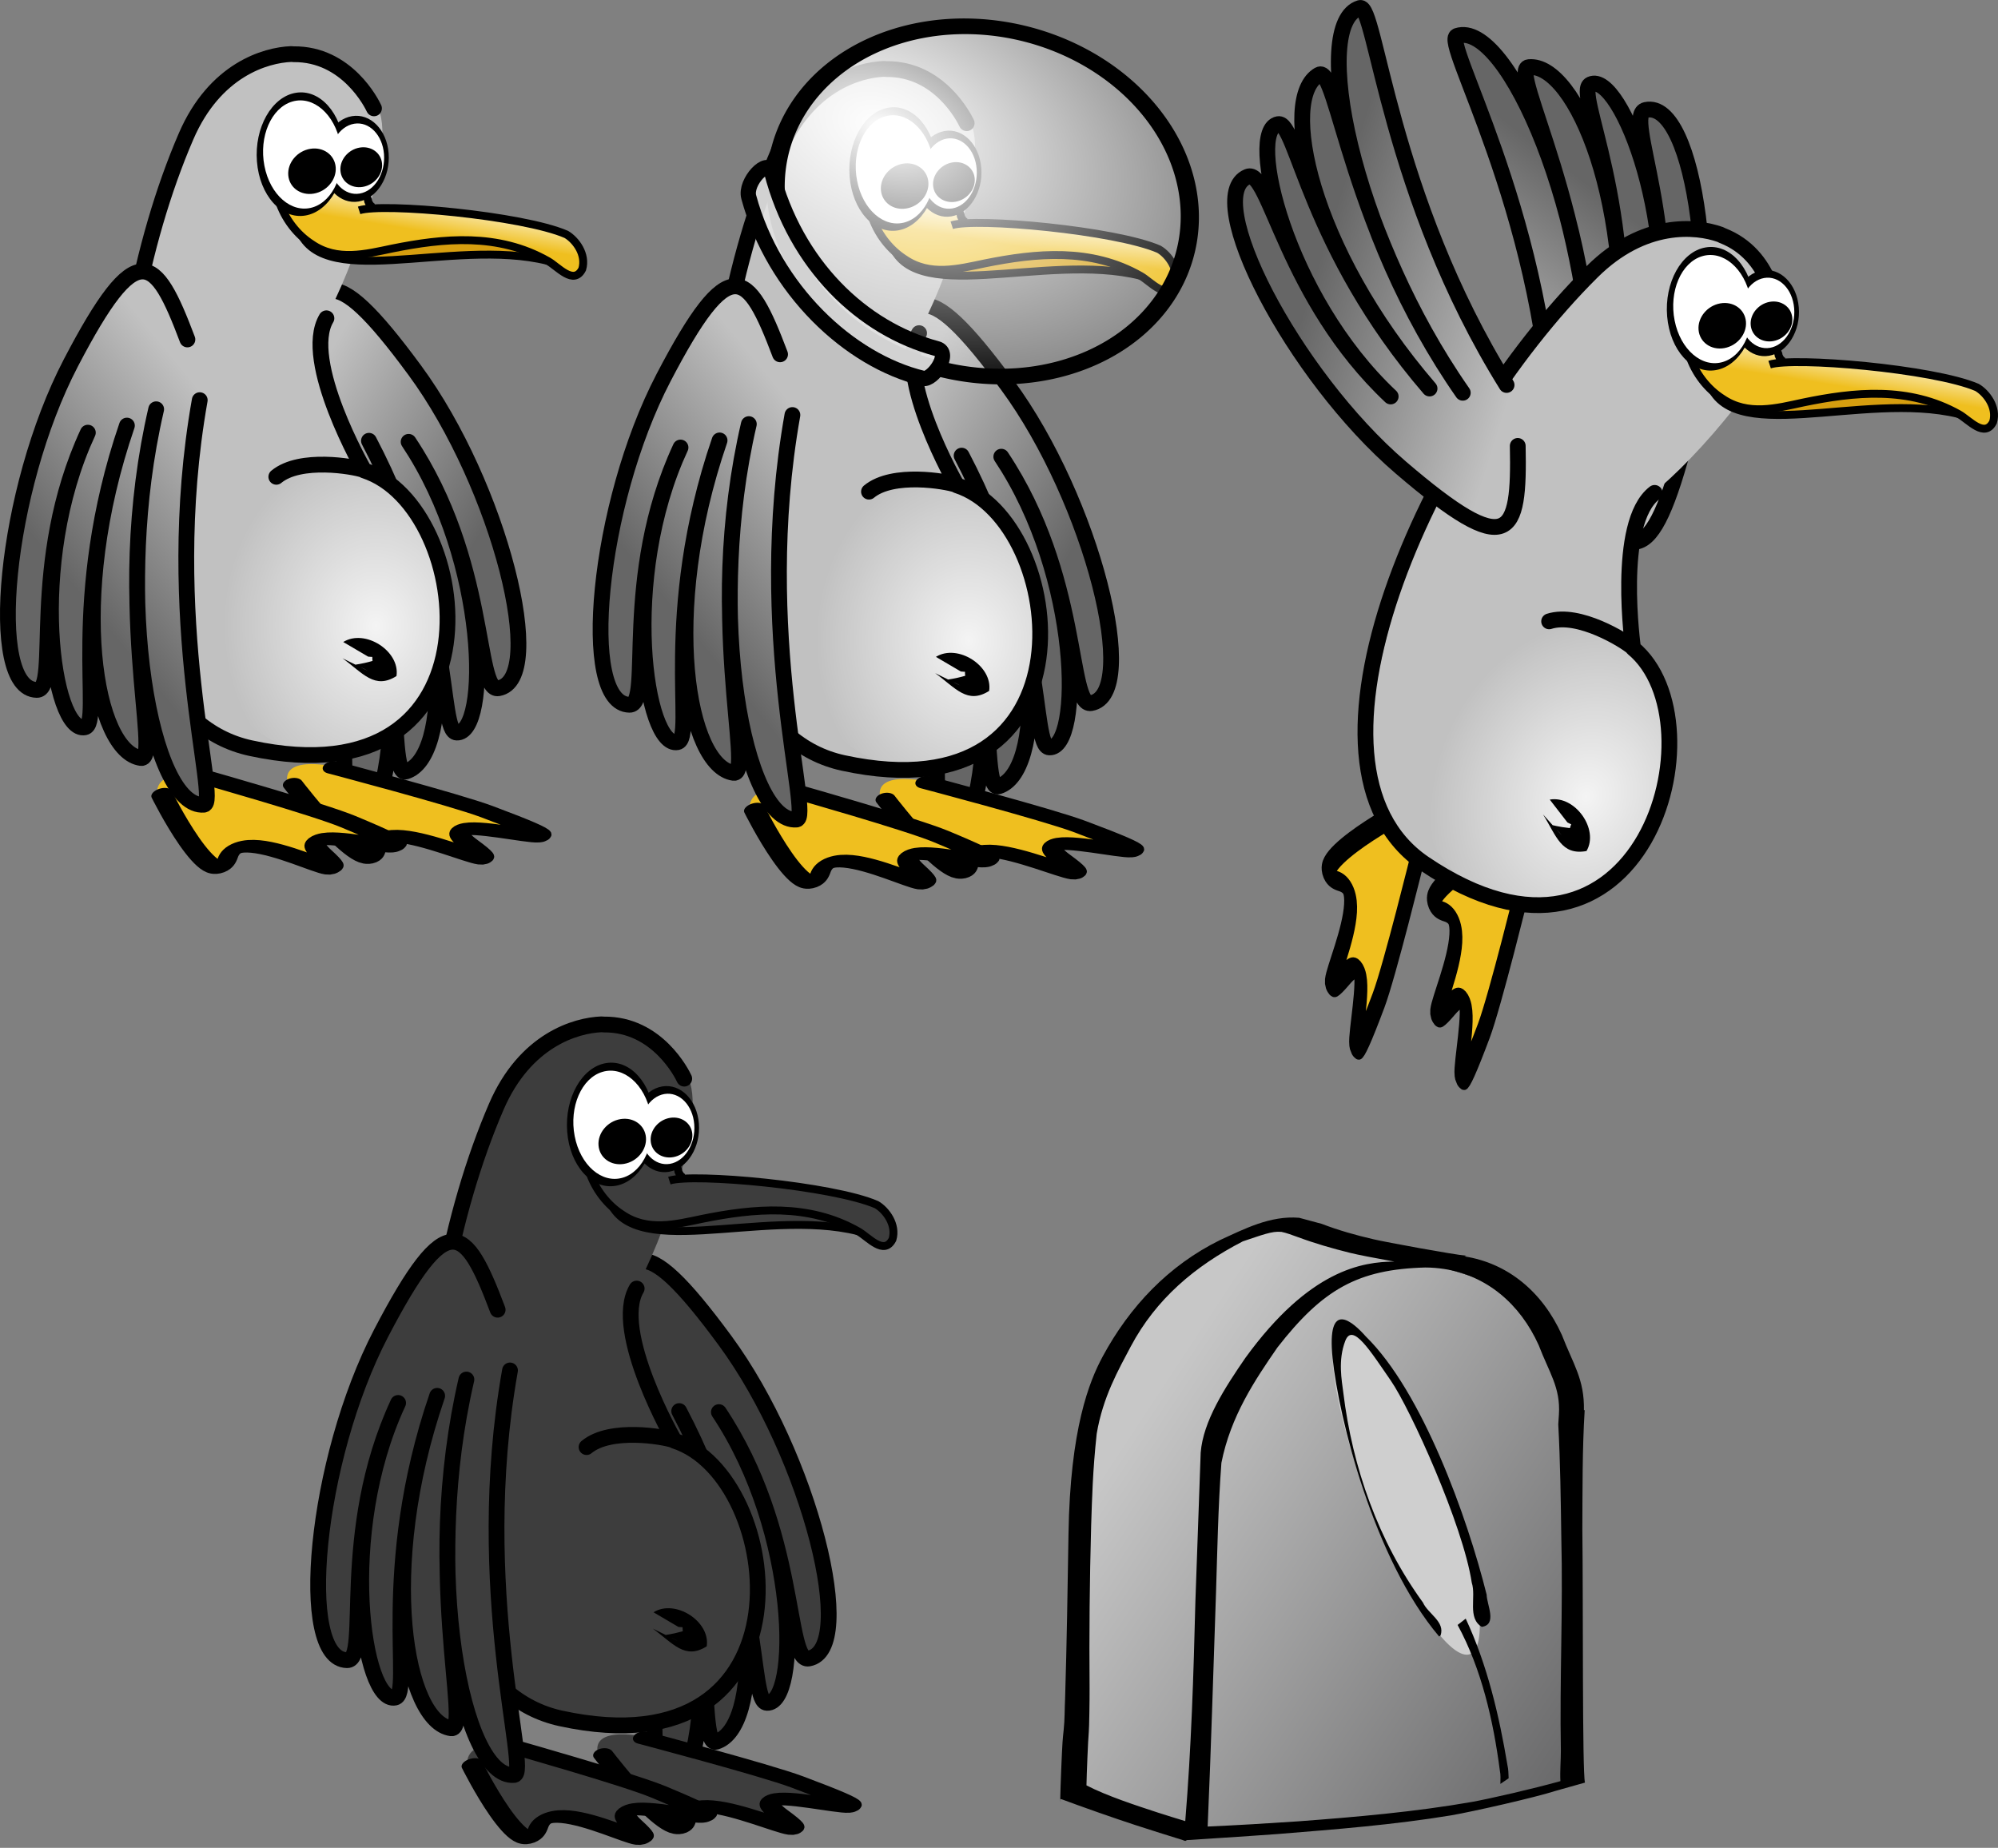 <?xml version="1.0" encoding="UTF-8" standalone="no"?>
<!-- Created with Inkscape (http://www.inkscape.org/) -->
<svg
   xmlns:dc="http://purl.org/dc/elements/1.1/"
   xmlns:cc="http://web.resource.org/cc/"
   xmlns:rdf="http://www.w3.org/1999/02/22-rdf-syntax-ns#"
   xmlns:svg="http://www.w3.org/2000/svg"
   xmlns="http://www.w3.org/2000/svg"
   xmlns:xlink="http://www.w3.org/1999/xlink"
   xmlns:sodipodi="http://sodipodi.sourceforge.net/DTD/sodipodi-0.dtd"
   xmlns:inkscape="http://www.inkscape.org/namespaces/inkscape"
   width="101.291"
   height="93.666"
   id="svg13709"
   sodipodi:version="0.32"
   inkscape:version="0.44"
   version="1.0"
   sodipodi:docbase="/home/yekcim/Desktop/sources de skins allégées"
   sodipodi:docname="ooo.svg">
  <rect width="100%" height="100%" fill="#808080" stroke="none"/>
  <defs
     id="defs13711">
    <linearGradient
       inkscape:collect="always"
       xlink:href="#linearGradient10667"
       id="linearGradient29860"
       gradientUnits="userSpaceOnUse"
       gradientTransform="matrix(1.223,-0.189,0.165,1.066,-38.947,-3.161)"
       x1="10.486"
       y1="20.769"
       x2="2.137"
       y2="25.047" />
    <linearGradient
       inkscape:collect="always"
       xlink:href="#linearGradient11571"
       id="linearGradient29858"
       gradientUnits="userSpaceOnUse"
       gradientTransform="matrix(0.976,0,0,0.976,-32.983,-0.611)"
       x1="21.864"
       y1="9.801"
       x2="22.09"
       y2="8.419" />
    <radialGradient
       inkscape:collect="always"
       xlink:href="#linearGradient10681"
       id="radialGradient29856"
       gradientUnits="userSpaceOnUse"
       gradientTransform="matrix(1.237,6.348191e-2,-7.102731e-2,1.553,-2.691,-18.611)"
       cx="20.985"
       cy="31.433"
       fx="20.985"
       fy="31.433"
       r="5.289" />
    <linearGradient
       inkscape:collect="always"
       xlink:href="#linearGradient10667"
       id="linearGradient29854"
       gradientUnits="userSpaceOnUse"
       gradientTransform="matrix(-1.238,0,0,1.079,-4.974,-4.057)"
       x1="10.486"
       y1="20.769"
       x2="2.137"
       y2="25.047" />
    <radialGradient
       inkscape:collect="always"
       xlink:href="#linearGradient3086"
       id="radialGradient35862"
       gradientUnits="userSpaceOnUse"
       gradientTransform="matrix(1.793,-5.343937e-2,3.31655e-2,1.334,-10.486,-1.658)"
       cx="8.786"
       cy="7.014"
       fx="8.786"
       fy="7.014"
       r="12.591" />
    <linearGradient
       inkscape:collect="always"
       xlink:href="#linearGradient10667"
       id="linearGradient35860"
       gradientUnits="userSpaceOnUse"
       gradientTransform="matrix(1.223,-0.189,0.165,1.066,-38.947,-3.161)"
       x1="10.486"
       y1="20.769"
       x2="2.137"
       y2="25.047" />
    <linearGradient
       inkscape:collect="always"
       xlink:href="#linearGradient11571"
       id="linearGradient35858"
       gradientUnits="userSpaceOnUse"
       gradientTransform="matrix(0.976,0,0,0.976,-32.983,-0.611)"
       x1="21.864"
       y1="9.801"
       x2="22.09"
       y2="8.419" />
    <radialGradient
       inkscape:collect="always"
       xlink:href="#linearGradient10681"
       id="radialGradient35856"
       gradientUnits="userSpaceOnUse"
       gradientTransform="matrix(1.237,6.348191e-2,-7.102731e-2,1.553,-2.691,-18.611)"
       cx="20.985"
       cy="31.433"
       fx="20.985"
       fy="31.433"
       r="5.289" />
    <linearGradient
       inkscape:collect="always"
       xlink:href="#linearGradient10667"
       id="linearGradient35854"
       gradientUnits="userSpaceOnUse"
       gradientTransform="matrix(-1.238,0,0,1.079,-4.974,-4.057)"
       x1="10.486"
       y1="20.769"
       x2="2.137"
       y2="25.047" />
    <linearGradient
       inkscape:collect="always"
       xlink:href="#linearGradient10667"
       id="linearGradient13095"
       gradientUnits="userSpaceOnUse"
       gradientTransform="matrix(-1.149,0.461,-0.402,-1.001,227.493,322.697)"
       x1="10.486"
       y1="20.769"
       x2="2.137"
       y2="25.047" />
    <radialGradient
       inkscape:collect="always"
       xlink:href="#linearGradient10681"
       id="radialGradient35866"
       gradientUnits="userSpaceOnUse"
       gradientTransform="matrix(1.237,6.348191e-2,-7.102731e-2,1.553,-2.691,-18.611)"
       cx="20.985"
       cy="31.433"
       fx="20.985"
       fy="31.433"
       r="5.289" />
    <linearGradient
       inkscape:collect="always"
       xlink:href="#linearGradient11571"
       id="linearGradient13084"
       gradientUnits="userSpaceOnUse"
       gradientTransform="matrix(0.976,-5.927797e-3,5.927797e-3,0.976,199.468,294.473)"
       x1="21.864"
       y1="9.801"
       x2="22.09"
       y2="8.419" />
    <linearGradient
       inkscape:collect="always"
       xlink:href="#linearGradient10667"
       id="linearGradient13074"
       gradientUnits="userSpaceOnUse"
       gradientTransform="matrix(1.206,-0.28,-0.244,-1.051,197.19,329.264)"
       x1="10.486"
       y1="20.769"
       x2="2.137"
       y2="25.047" />
    <linearGradient
       inkscape:collect="always"
       xlink:href="#linearGradient2306"
       id="linearGradient2329"
       x1="921.259"
       y1="846.291"
       x2="-343.452"
       y2="5.844"
       gradientUnits="userSpaceOnUse" />
    <linearGradient
       id="linearGradient2306">
      <stop
         id="stop2308"
         offset="0"
         style="stop-color:#6a6a6b;stop-opacity:1;" />
      <stop
         id="stop2310"
         offset="1"
         style="stop-color:#c7c7c7;stop-opacity:1;" />
    </linearGradient>
    <linearGradient
       inkscape:collect="always"
       xlink:href="#linearGradient2306"
       id="linearGradient13139"
       gradientUnits="userSpaceOnUse"
       x1="921.259"
       y1="846.291"
       x2="-343.452"
       y2="5.844" />
    <linearGradient
       id="linearGradient3086"
       inkscape:collect="always">
      <stop
         id="stop3088"
         offset="0"
         style="stop-color:#ffffff;stop-opacity:1;" />
      <stop
         id="stop3090"
         offset="1"
         style="stop-color:#ffffff;stop-opacity:0;" />
    </linearGradient>
    <radialGradient
       inkscape:collect="always"
       xlink:href="#linearGradient3086"
       id="radialGradient13237"
       gradientUnits="userSpaceOnUse"
       gradientTransform="matrix(1.793,-5.343937e-2,3.31655e-2,1.334,-10.486,-1.658)"
       cx="8.786"
       cy="7.014"
       fx="8.786"
       fy="7.014"
       r="12.591" />
    <linearGradient
       inkscape:collect="always"
       xlink:href="#linearGradient10667"
       id="linearGradient13324"
       gradientUnits="userSpaceOnUse"
       gradientTransform="matrix(-1.238,0,0,1.079,344.871,307.532)"
       x1="10.486"
       y1="20.769"
       x2="2.137"
       y2="25.047" />
    <linearGradient
       id="linearGradient11571">
      <stop
         id="stop11573"
         offset="0"
         style="stop-color:#efbf1f;stop-opacity:1;" />
      <stop
         id="stop11575"
         offset="1"
         style="stop-color:#f9e7a8;stop-opacity:1;" />
    </linearGradient>
    <linearGradient
       inkscape:collect="always"
       xlink:href="#linearGradient11571"
       id="linearGradient13308"
       gradientUnits="userSpaceOnUse"
       gradientTransform="matrix(0.976,0,0,0.976,175.377,22.887)"
       x1="21.864"
       y1="9.801"
       x2="22.09"
       y2="8.419" />
    <linearGradient
       id="linearGradient10667">
      <stop
         id="stop10669"
         offset="0"
         style="stop-color:#c1c1c1;stop-opacity:1;" />
      <stop
         id="stop10671"
         offset="1"
         style="stop-color:#666666;stop-opacity:1;" />
    </linearGradient>
    <linearGradient
       inkscape:collect="always"
       xlink:href="#linearGradient10667"
       id="linearGradient13298"
       gradientUnits="userSpaceOnUse"
       gradientTransform="matrix(1.223,-0.189,0.165,1.066,309.131,309.312)"
       x1="10.486"
       y1="20.769"
       x2="2.137"
       y2="25.047" />
    <linearGradient
       id="linearGradient10681"
       inkscape:collect="always">
      <stop
         id="stop10683"
         offset="0"
         style="stop-color:#ffffff;stop-opacity:1;" />
      <stop
         id="stop10685"
         offset="1"
         style="stop-color:#ffffff;stop-opacity:0;" />
    </linearGradient>
    <radialGradient
       inkscape:collect="always"
       xlink:href="#linearGradient10681"
       id="radialGradient13290"
       gradientUnits="userSpaceOnUse"
       gradientTransform="matrix(1.237,6.348191e-2,-7.102731e-2,1.553,-2.691,-18.611)"
       cx="20.985"
       cy="31.433"
       fx="20.985"
       fy="31.433"
       r="5.289" />
  </defs>
  <sodipodi:namedview
     id="base"
     pagecolor="#ffffff"
     bordercolor="#666666"
     borderopacity="1.0"
     inkscape:pageopacity="0.0"
     inkscape:pageshadow="2"
     inkscape:zoom="4.345222"
     inkscape:cx="50.645447"
     inkscape:cy="46.83305"
     inkscape:document-units="px"
     inkscape:current-layer="layer1"
     inkscape:window-width="1024"
     inkscape:window-height="626"
     inkscape:window-x="5"
     inkscape:window-y="49" />
  <g
     inkscape:label="Calque 1"
     inkscape:groupmode="layer"
     id="layer1"
     transform="translate(-128.222,-284.44)">
    <g
       style="display:inline"
       id="g29467"
       transform="translate(160.995,287.153)">
      <path
         sodipodi:nodetypes="csccscscsc"
         id="path10675"
         d="M -17.766,15.786 C -16.817,11.275 -16.061,10.19 -11.749,16.051 C -7.437,21.912 -4.985,31.742 -7.506,32.174 C -8.692,32.377 -8.014,25.751 -12.057,19.683 C -7.984,25.786 -7.97,34.488 -9.62,34.42 C -10.57,34.381 -9.707,27.941 -14.068,19.63 C -9.707,27.918 -9.962,35.726 -12.196,36.392 C -13.225,36.699 -11.953,28.278 -15.66,19.04 C -11.953,28.278 -12.348,39.043 -14.988,39.219 C -15.827,39.275 -14.261,29.618 -17.913,18.923"
         style="fill:url(#linearGradient29854);fill-opacity:1;fill-rule:evenodd;stroke:black;stroke-width:0.8;stroke-linecap:round;stroke-linejoin:round;stroke-miterlimit:4;stroke-dasharray:none;stroke-opacity:1;display:inline" />
      <g
         style="fill:#efbf1f;fill-opacity:1;stroke-width:2.232;stroke-miterlimit:4;stroke-dasharray:none;display:inline"
         transform="matrix(-0.447,0,-6.44494e-2,0.287,198.936,-8.588)"
         id="g26173">
        <path
           style="fill:#efbf1f;fill-opacity:1;fill-rule:evenodd;stroke:none;stroke-width:2.232;stroke-linecap:butt;stroke-linejoin:miter;stroke-miterlimit:4;stroke-dasharray:none;stroke-opacity:1;display:inline"
           d="M 458.782,155.642 C 464.46,154.431 462.869,158.609 462.869,158.609 C 462.869,158.609 451.088,177.145 451.792,169.885 C 452.496,162.625 433.178,177.173 441.271,169.273 C 449.364,161.372 420.95,173.77 440.157,163.455 C 444.162,161.304 453.104,156.853 458.782,155.642 z "
           id="path26175"
           sodipodi:nodetypes="ccsssz" />
        <path
           style="fill:#efbf1f;fill-opacity:1;fill-rule:evenodd;stroke:none;stroke-width:2.232;stroke-linecap:butt;stroke-linejoin:miter;stroke-miterlimit:4;stroke-dasharray:none;stroke-opacity:1;display:inline"
           d="M 457.865,155.97 C 463.543,154.759 461.952,158.937 461.952,158.937 C 461.952,158.937 450.171,177.473 450.875,170.213 C 451.579,162.953 432.261,177.502 440.354,169.601 C 448.447,161.7 420.033,174.098 439.24,163.783 C 443.245,161.633 452.187,157.182 457.865,155.97 z "
           id="path26177"
           sodipodi:nodetypes="ccsssz" />
        <path
           style="fill:#efbf1f;fill-opacity:1;fill-rule:evenodd;stroke:black;stroke-width:2.232;stroke-linecap:round;stroke-linejoin:round;stroke-miterlimit:4;stroke-dasharray:none;stroke-opacity:1"
           d="M 462.232,158.977 C 462.232,158.977 450.451,177.512 451.155,170.252 C 451.859,162.992 432.541,177.541 440.634,169.64 C 448.727,161.74 420.313,174.138 439.52,163.823 C 443.525,161.672 458.145,156.01 458.145,156.01"
           id="path26179"
           sodipodi:nodetypes="csssc" />
      </g>
      <g
         style="fill:#efbf1f;fill-opacity:1;stroke-width:2.232;stroke-miterlimit:4;stroke-dasharray:none;display:inline"
         transform="matrix(-0.447,0,-0.142,0.287,204.615,-8.08)"
         id="g26181">
        <path
           style="fill:#efbf1f;fill-opacity:1;fill-rule:evenodd;stroke:none;stroke-width:2.232;stroke-linecap:butt;stroke-linejoin:miter;stroke-miterlimit:4;stroke-dasharray:none;stroke-opacity:1;display:inline"
           d="M 458.782,155.642 C 464.46,154.431 462.869,158.609 462.869,158.609 C 462.869,158.609 451.088,177.145 451.792,169.885 C 452.496,162.625 433.178,177.173 441.271,169.273 C 449.364,161.372 420.95,173.77 440.157,163.455 C 444.162,161.304 453.104,156.853 458.782,155.642 z "
           id="path26183"
           sodipodi:nodetypes="ccsssz" />
        <path
           style="fill:#efbf1f;fill-opacity:1;fill-rule:evenodd;stroke:none;stroke-width:2.232;stroke-linecap:butt;stroke-linejoin:miter;stroke-miterlimit:4;stroke-dasharray:none;stroke-opacity:1;display:inline"
           d="M 457.865,155.97 C 463.543,154.759 461.952,158.937 461.952,158.937 C 461.952,158.937 450.171,177.473 450.875,170.213 C 451.579,162.953 432.261,177.502 440.354,169.601 C 448.447,161.7 420.033,174.098 439.24,163.783 C 443.245,161.633 452.187,157.182 457.865,155.97 z "
           id="path26185"
           sodipodi:nodetypes="ccsssz" />
        <path
           style="fill:#efbf1f;fill-opacity:1;fill-rule:evenodd;stroke:black;stroke-width:2.232;stroke-linecap:round;stroke-linejoin:round;stroke-miterlimit:4;stroke-dasharray:none;stroke-opacity:1"
           d="M 462.232,158.977 C 462.232,158.977 450.451,177.512 451.155,170.252 C 451.859,162.992 432.541,177.541 440.634,169.64 C 448.727,161.74 420.313,174.138 439.52,163.823 C 443.525,161.672 458.145,156.01 458.145,156.01"
           id="path26187"
           sodipodi:nodetypes="csssc" />
      </g>
      <path
         sodipodi:nodetypes="czscscs"
         id="path26201"
         d="M -16.288,13.434 C -15.003,11.285 -12.547,4.444 -13.674,2.659 C -14.801,0.874 -19.775,-2.302 -22.77,3.022 C -27.616,11.636 -28.276,32.9 -20.743,35.051 C -15.655,35.771 -13.112,34.843 -11.39,33.132 C -8.037,29.802 -11.662,22.181 -14.308,21.136 C -14.308,21.136 -17.574,15.582 -16.288,13.434 z "
         style="fill:#c1c1c1;fill-opacity:1;fill-rule:evenodd;stroke:none;stroke-width:0.927;stroke-linecap:butt;stroke-linejoin:miter;stroke-miterlimit:4;stroke-dasharray:none;stroke-opacity:1;display:inline" />
      <path
         sodipodi:nodetypes="ccc"
         id="path5417"
         d="M -17.466,9.246 C -15.858,12.064 -8.721,9.007 -4.113,10.792 C -2.838,8.963 -15.191,7.886 -17.466,9.246 z "
         style="color:black;fill:#d69e0f;fill-opacity:1;fill-rule:evenodd;stroke:black;stroke-width:0.4;stroke-linecap:butt;stroke-linejoin:miter;marker:none;marker-start:none;marker-mid:none;marker-end:none;stroke-miterlimit:4;stroke-dasharray:none;stroke-dashoffset:0;stroke-opacity:1;visibility:visible;display:inline;overflow:visible" />
      <path
         transform="matrix(1.182,-5.728378e-2,6.06819e-2,1.116,-40.488,-4.978)"
         d="M 23.988 30.557 A 5.289 6.637 0 1 1  13.409,30.557 A 5.289 6.637 0 1 1  23.988 30.557 z"
         sodipodi:ry="6.6370597"
         sodipodi:rx="5.289433"
         sodipodi:cy="30.557426"
         sodipodi:cx="18.698315"
         id="path10679"
         style="opacity:0.821;color:black;fill:url(#radialGradient29856);fill-opacity:1;fill-rule:evenodd;stroke:none;stroke-width:0.8;stroke-linecap:round;stroke-linejoin:round;marker:none;marker-start:none;marker-mid:none;marker-end:none;stroke-miterlimit:4;stroke-dasharray:none;stroke-dashoffset:0;stroke-opacity:1;visibility:visible;display:inline;overflow:visible"
         sodipodi:type="arc" />
      <path
         sodipodi:nodetypes="cscsscscc"
         id="path26205"
         d="M -13.813,2.779 C -13.921,2.548 -15.178,0.006 -17.89,0.036 C -17.931,0.036 -17.971,0.025 -18.013,0.027 C -19.308,0.079 -21.88,0.818 -23.34,4.198 C -28.003,14.991 -28.737,33.327 -20.068,35.209 C -7.002,38.045 -8.661,22.951 -14.308,21.136 C -14.308,21.136 -17.51,15.569 -16.225,13.421 M -14.367,21.101 C -14.833,20.935 -17.553,20.45 -18.765,21.456"
         style="fill:none;fill-opacity:1;fill-rule:evenodd;stroke:black;stroke-width:0.8;stroke-linecap:round;stroke-linejoin:round;stroke-miterlimit:4;stroke-dasharray:none;stroke-opacity:1;display:inline" />
      <path
         sodipodi:nodetypes="cccsccccc"
         id="path1787"
         d="M -14.567,7.95 C -13.347,7.556 -6.272,8.208 -4.063,9.169 C -3.578,9.455 -3.037,10.188 -3.255,10.927 C -3.689,11.77 -4.476,10.811 -4.989,10.521 C -7.521,9.079 -10.298,9.362 -12.888,9.884 C -14.22,10.16 -15.68,10.552 -16.974,9.657 C -17.699,9.19 -18.34,8.405 -18.658,7.405 C -18.596,6.293 -14.143,6.456 -14.109,7.492 C -14.052,7.647 -13.945,7.78 -13.814,7.808"
         style="fill:url(#linearGradient29858);fill-opacity:1;fill-rule:evenodd;stroke:black;stroke-width:0.4;stroke-linecap:butt;stroke-linejoin:miter;stroke-miterlimit:4;stroke-dasharray:none;stroke-opacity:1" />
      <g
         id="g28099">
        <path
           id="path26208"
           d="M -19.747,5.473 C -19.612,7.19 -18.513,8.417 -17.292,8.212 C -16.072,8.008 -15.191,6.448 -15.326,4.731 C -15.461,3.014 -16.561,1.787 -17.781,1.992 C -19.001,2.197 -19.882,3.756 -19.747,5.473 z "
           style="fill:black;fill-opacity:1;fill-rule:nonzero;stroke:#0f0f0f;stroke-width:0;stroke-miterlimit:4;stroke-opacity:1" />
        <path
           id="path26210"
           d="M -16.451,5.622 C -16.357,6.817 -15.524,7.659 -14.591,7.502 C -13.658,7.346 -12.977,6.249 -13.071,5.055 C -13.165,3.861 -13.998,3.019 -14.931,3.175 C -15.864,3.332 -16.545,4.428 -16.451,5.622 z "
           style="fill:black;fill-opacity:1;fill-rule:nonzero;stroke:#0f0f0f;stroke-width:0;stroke-miterlimit:4;stroke-opacity:1" />
        <path
           id="path26212"
           d="M -16.054,5.56 C -15.977,6.537 -15.299,7.227 -14.541,7.099 C -13.782,6.972 -13.229,6.076 -13.306,5.099 C -13.382,4.122 -14.06,3.432 -14.819,3.559 C -15.577,3.687 -16.131,4.583 -16.054,5.56 z "
           style="fill:white;fill-opacity:1;fill-rule:nonzero;stroke:#0f0f0f;stroke-width:0;stroke-miterlimit:4;stroke-opacity:1" />
        <path
           id="path26214"
           d="M -19.369,5.688 C -19.085,7.169 -17.992,8.115 -16.93,7.8 C -15.868,7.485 -15.237,6.028 -15.521,4.548 C -15.805,3.067 -16.897,2.121 -17.959,2.436 C -19.021,2.75 -19.653,4.208 -19.369,5.688 z "
           style="fill:white;fill-opacity:1;fill-rule:nonzero;stroke:#0f0f0f;stroke-width:0;stroke-miterlimit:4;stroke-opacity:1" />
        <path
           id="path26216"
           d="M -18.159,6.168 C -18.11,6.794 -17.532,7.212 -16.868,7.101 C -16.204,6.99 -15.705,6.391 -15.754,5.764 C -15.804,5.138 -16.382,4.72 -17.046,4.831 C -17.71,4.942 -18.209,5.541 -18.159,6.168 z "
           style="fill:black;fill-opacity:1;fill-rule:nonzero;stroke:#0f0f0f;stroke-width:0;stroke-miterlimit:4;stroke-opacity:1" />
        <path
           id="path26218"
           d="M -15.514,5.941 C -15.471,6.491 -14.963,6.857 -14.381,6.76 C -13.799,6.662 -13.361,6.136 -13.404,5.587 C -13.448,5.037 -13.955,4.67 -14.538,4.768 C -15.12,4.866 -15.558,5.391 -15.514,5.941 z "
           style="fill:black;fill-opacity:1;fill-rule:nonzero;stroke:#0f0f0f;stroke-width:0;stroke-miterlimit:4;stroke-opacity:1;display:inline" />
      </g>
      <path
         sodipodi:nodetypes="csccscscsc"
         id="path8046"
         d="M -23.272,14.494 C -24.899,10.182 -25.812,9.225 -29.178,15.676 C -32.544,22.127 -33.464,32.217 -30.907,32.258 C -29.704,32.277 -31.387,25.833 -28.319,19.218 C -31.411,25.872 -30.095,34.474 -28.475,34.154 C -27.542,33.97 -29.378,27.738 -26.339,18.859 C -29.382,27.715 -27.936,35.393 -25.628,35.709 C -24.563,35.855 -27.108,27.728 -24.856,18.032 C -27.108,27.728 -25.072,38.306 -22.436,38.076 C -21.598,38.003 -24.622,28.699 -22.647,17.571"
         style="fill:url(#linearGradient29860);fill-opacity:1;fill-rule:evenodd;stroke:black;stroke-width:0.8;stroke-linecap:round;stroke-linejoin:round;stroke-miterlimit:4;stroke-dasharray:none;stroke-opacity:1" />
      <path
         id="path26221"
         d="M -14.108,30.572 C -12.425,30.741 -14.045,29.481 -13.887,30.79 C -15.065,31.126 -14.975,30.817 -14.14,31.282 L -15.41,30.654 C -14.372,31.41 -13.781,32.254 -12.673,31.556 C -12.481,30.292 -14.267,29.145 -15.372,29.83 L -14.108,30.572 z "
         style="fill:black;fill-opacity:1;fill-rule:nonzero;stroke:none;stroke-width:1pt;stroke-linecap:butt;stroke-linejoin:miter;stroke-opacity:1;display:inline" />
    </g>
    <g
       style="display:inline"
       id="g35826"
       transform="translate(121.401,283.141)">
      <g
         transform="translate(69.64,4.765)"
         id="g1680"
         style="display:inline">
        <path
           style="fill:url(#linearGradient35854);fill-opacity:1;fill-rule:evenodd;stroke:black;stroke-width:0.8;stroke-linecap:round;stroke-linejoin:round;stroke-miterlimit:4;stroke-dasharray:none;stroke-opacity:1;display:inline"
           d="M -17.766,15.786 C -16.817,11.275 -16.061,10.19 -11.749,16.051 C -7.437,21.912 -4.985,31.742 -7.506,32.174 C -8.692,32.377 -8.014,25.751 -12.057,19.683 C -7.984,25.786 -7.97,34.488 -9.62,34.42 C -10.57,34.381 -9.707,27.941 -14.068,19.63 C -9.707,27.918 -9.962,35.726 -12.196,36.392 C -13.225,36.699 -11.953,28.278 -15.66,19.04 C -11.953,28.278 -12.348,39.043 -14.988,39.219 C -15.827,39.275 -14.261,29.618 -17.913,18.923"
           id="path1682"
           sodipodi:nodetypes="csccscscsc" />
        <g
           id="g1684"
           transform="matrix(-0.447,0,-6.44494e-2,0.287,198.936,-8.588)"
           style="fill:#efbf1f;fill-opacity:1;stroke-width:2.232;stroke-miterlimit:4;stroke-dasharray:none;display:inline">
          <path
             sodipodi:nodetypes="ccsssz"
             id="path1686"
             d="M 458.782,155.642 C 464.46,154.431 462.869,158.609 462.869,158.609 C 462.869,158.609 451.088,177.145 451.792,169.885 C 452.496,162.625 433.178,177.173 441.271,169.273 C 449.364,161.372 420.95,173.77 440.157,163.455 C 444.162,161.304 453.104,156.853 458.782,155.642 z "
             style="fill:#efbf1f;fill-opacity:1;fill-rule:evenodd;stroke:none;stroke-width:2.232;stroke-linecap:butt;stroke-linejoin:miter;stroke-miterlimit:4;stroke-dasharray:none;stroke-opacity:1;display:inline" />
          <path
             sodipodi:nodetypes="ccsssz"
             id="path1688"
             d="M 457.865,155.97 C 463.543,154.759 461.952,158.937 461.952,158.937 C 461.952,158.937 450.171,177.473 450.875,170.213 C 451.579,162.953 432.261,177.502 440.354,169.601 C 448.447,161.7 420.033,174.098 439.24,163.783 C 443.245,161.633 452.187,157.182 457.865,155.97 z "
             style="fill:#efbf1f;fill-opacity:1;fill-rule:evenodd;stroke:none;stroke-width:2.232;stroke-linecap:butt;stroke-linejoin:miter;stroke-miterlimit:4;stroke-dasharray:none;stroke-opacity:1;display:inline" />
          <path
             sodipodi:nodetypes="csssc"
             id="path1690"
             d="M 462.232,158.977 C 462.232,158.977 450.451,177.512 451.155,170.252 C 451.859,162.992 432.541,177.541 440.634,169.64 C 448.727,161.74 420.313,174.138 439.52,163.823 C 443.525,161.672 458.145,156.01 458.145,156.01"
             style="fill:#efbf1f;fill-opacity:1;fill-rule:evenodd;stroke:black;stroke-width:2.232;stroke-linecap:round;stroke-linejoin:round;stroke-miterlimit:4;stroke-dasharray:none;stroke-opacity:1" />
        </g>
        <g
           id="g1692"
           transform="matrix(-0.447,0,-0.142,0.287,204.615,-8.08)"
           style="fill:#efbf1f;fill-opacity:1;stroke-width:2.232;stroke-miterlimit:4;stroke-dasharray:none;display:inline">
          <path
             sodipodi:nodetypes="ccsssz"
             id="path1694"
             d="M 458.782,155.642 C 464.46,154.431 462.869,158.609 462.869,158.609 C 462.869,158.609 451.088,177.145 451.792,169.885 C 452.496,162.625 433.178,177.173 441.271,169.273 C 449.364,161.372 420.95,173.77 440.157,163.455 C 444.162,161.304 453.104,156.853 458.782,155.642 z "
             style="fill:#efbf1f;fill-opacity:1;fill-rule:evenodd;stroke:none;stroke-width:2.232;stroke-linecap:butt;stroke-linejoin:miter;stroke-miterlimit:4;stroke-dasharray:none;stroke-opacity:1;display:inline" />
          <path
             sodipodi:nodetypes="ccsssz"
             id="path1696"
             d="M 457.865,155.97 C 463.543,154.759 461.952,158.937 461.952,158.937 C 461.952,158.937 450.171,177.473 450.875,170.213 C 451.579,162.953 432.261,177.502 440.354,169.601 C 448.447,161.7 420.033,174.098 439.24,163.783 C 443.245,161.633 452.187,157.182 457.865,155.97 z "
             style="fill:#efbf1f;fill-opacity:1;fill-rule:evenodd;stroke:none;stroke-width:2.232;stroke-linecap:butt;stroke-linejoin:miter;stroke-miterlimit:4;stroke-dasharray:none;stroke-opacity:1;display:inline" />
          <path
             sodipodi:nodetypes="csssc"
             id="path1698"
             d="M 462.232,158.977 C 462.232,158.977 450.451,177.512 451.155,170.252 C 451.859,162.992 432.541,177.541 440.634,169.64 C 448.727,161.74 420.313,174.138 439.52,163.823 C 443.525,161.672 458.145,156.01 458.145,156.01"
             style="fill:#efbf1f;fill-opacity:1;fill-rule:evenodd;stroke:black;stroke-width:2.232;stroke-linecap:round;stroke-linejoin:round;stroke-miterlimit:4;stroke-dasharray:none;stroke-opacity:1" />
        </g>
        <path
           style="fill:#c1c1c1;fill-opacity:1;fill-rule:evenodd;stroke:none;stroke-width:0.927;stroke-linecap:butt;stroke-linejoin:miter;stroke-miterlimit:4;stroke-dasharray:none;stroke-opacity:1;display:inline"
           d="M -16.288,13.434 C -15.003,11.285 -12.547,4.444 -13.674,2.659 C -14.801,0.874 -19.775,-2.302 -22.77,3.022 C -27.616,11.636 -28.276,32.9 -20.743,35.051 C -15.655,35.771 -13.112,34.843 -11.39,33.132 C -8.037,29.802 -11.662,22.181 -14.308,21.136 C -14.308,21.136 -17.574,15.582 -16.288,13.434 z "
           id="path1700"
           sodipodi:nodetypes="czscscs" />
        <path
           style="color:black;fill:#d69e0f;fill-opacity:1;fill-rule:evenodd;stroke:black;stroke-width:0.4;stroke-linecap:butt;stroke-linejoin:miter;marker:none;marker-start:none;marker-mid:none;marker-end:none;stroke-miterlimit:4;stroke-dasharray:none;stroke-dashoffset:0;stroke-opacity:1;visibility:visible;display:inline;overflow:visible"
           d="M -17.466,9.246 C -15.858,12.064 -8.721,9.007 -4.113,10.792 C -2.838,8.963 -15.191,7.886 -17.466,9.246 z "
           id="path1702"
           sodipodi:nodetypes="ccc" />
        <path
           sodipodi:type="arc"
           style="opacity:0.821;color:black;fill:url(#radialGradient35856);fill-opacity:1;fill-rule:evenodd;stroke:none;stroke-width:0.8;stroke-linecap:round;stroke-linejoin:round;marker:none;marker-start:none;marker-mid:none;marker-end:none;stroke-miterlimit:4;stroke-dasharray:none;stroke-dashoffset:0;stroke-opacity:1;visibility:visible;display:inline;overflow:visible"
           id="path1704"
           sodipodi:cx="18.698315"
           sodipodi:cy="30.557426"
           sodipodi:rx="5.289433"
           sodipodi:ry="6.6370597"
           d="M 23.988 30.557 A 5.289 6.637 0 1 1  13.409,30.557 A 5.289 6.637 0 1 1  23.988 30.557 z"
           transform="matrix(1.182,-5.728378e-2,6.06819e-2,1.116,-40.488,-4.978)" />
        <path
           style="fill:none;fill-opacity:1;fill-rule:evenodd;stroke:black;stroke-width:0.8;stroke-linecap:round;stroke-linejoin:round;stroke-miterlimit:4;stroke-dasharray:none;stroke-opacity:1;display:inline"
           d="M -13.813,2.779 C -13.921,2.548 -15.178,0.006 -17.89,0.036 C -17.931,0.036 -17.971,0.025 -18.013,0.027 C -19.308,0.079 -21.88,0.818 -23.34,4.198 C -28.003,14.991 -28.737,33.327 -20.068,35.209 C -7.002,38.045 -8.661,22.951 -14.308,21.136 C -14.308,21.136 -17.51,15.569 -16.225,13.421 M -14.367,21.101 C -14.833,20.935 -17.553,20.45 -18.765,21.456"
           id="path1706"
           sodipodi:nodetypes="cscsscscc" />
        <path
           style="fill:url(#linearGradient35858);fill-opacity:1;fill-rule:evenodd;stroke:black;stroke-width:0.4;stroke-linecap:butt;stroke-linejoin:miter;stroke-miterlimit:4;stroke-dasharray:none;stroke-opacity:1"
           d="M -14.567,7.95 C -13.347,7.556 -6.272,8.208 -4.063,9.169 C -3.578,9.455 -3.037,10.188 -3.255,10.927 C -3.689,11.77 -4.476,10.811 -4.989,10.521 C -7.521,9.079 -10.298,9.362 -12.888,9.884 C -14.22,10.16 -15.68,10.552 -16.974,9.657 C -17.699,9.19 -18.34,8.405 -18.658,7.405 C -18.596,6.293 -14.143,6.456 -14.109,7.492 C -14.052,7.647 -13.945,7.78 -13.814,7.808"
           id="path1708"
           sodipodi:nodetypes="cccsccccc" />
        <g
           id="g1710">
          <path
             style="fill:black;fill-opacity:1;fill-rule:nonzero;stroke:#0f0f0f;stroke-width:0;stroke-miterlimit:4;stroke-opacity:1"
             d="M -19.747,5.473 C -19.612,7.19 -18.513,8.417 -17.292,8.212 C -16.072,8.008 -15.191,6.448 -15.326,4.731 C -15.461,3.014 -16.561,1.787 -17.781,1.992 C -19.001,2.197 -19.882,3.756 -19.747,5.473 z "
             id="path1712" />
          <path
             style="fill:black;fill-opacity:1;fill-rule:nonzero;stroke:#0f0f0f;stroke-width:0;stroke-miterlimit:4;stroke-opacity:1"
             d="M -16.451,5.622 C -16.357,6.817 -15.524,7.659 -14.591,7.502 C -13.658,7.346 -12.977,6.249 -13.071,5.055 C -13.165,3.861 -13.998,3.019 -14.931,3.175 C -15.864,3.332 -16.545,4.428 -16.451,5.622 z "
             id="path1714" />
          <path
             style="fill:white;fill-opacity:1;fill-rule:nonzero;stroke:#0f0f0f;stroke-width:0;stroke-miterlimit:4;stroke-opacity:1"
             d="M -16.054,5.56 C -15.977,6.537 -15.299,7.227 -14.541,7.099 C -13.782,6.972 -13.229,6.076 -13.306,5.099 C -13.382,4.122 -14.06,3.432 -14.819,3.559 C -15.577,3.687 -16.131,4.583 -16.054,5.56 z "
             id="path1716" />
          <path
             style="fill:white;fill-opacity:1;fill-rule:nonzero;stroke:#0f0f0f;stroke-width:0;stroke-miterlimit:4;stroke-opacity:1"
             d="M -19.369,5.688 C -19.085,7.169 -17.992,8.115 -16.93,7.8 C -15.868,7.485 -15.237,6.028 -15.521,4.548 C -15.805,3.067 -16.897,2.121 -17.959,2.436 C -19.021,2.75 -19.653,4.208 -19.369,5.688 z "
             id="path1718" />
          <path
             style="fill:black;fill-opacity:1;fill-rule:nonzero;stroke:#0f0f0f;stroke-width:0;stroke-miterlimit:4;stroke-opacity:1"
             d="M -18.159,6.168 C -18.11,6.794 -17.532,7.212 -16.868,7.101 C -16.204,6.99 -15.705,6.391 -15.754,5.764 C -15.804,5.138 -16.382,4.72 -17.046,4.831 C -17.71,4.942 -18.209,5.541 -18.159,6.168 z "
             id="path1720" />
          <path
             style="fill:black;fill-opacity:1;fill-rule:nonzero;stroke:#0f0f0f;stroke-width:0;stroke-miterlimit:4;stroke-opacity:1;display:inline"
             d="M -15.514,5.941 C -15.471,6.491 -14.963,6.857 -14.381,6.76 C -13.799,6.662 -13.361,6.136 -13.404,5.587 C -13.448,5.037 -13.955,4.67 -14.538,4.768 C -15.12,4.866 -15.558,5.391 -15.514,5.941 z "
             id="path1722" />
        </g>
        <path
           style="fill:url(#linearGradient35860);fill-opacity:1;fill-rule:evenodd;stroke:black;stroke-width:0.8;stroke-linecap:round;stroke-linejoin:round;stroke-miterlimit:4;stroke-dasharray:none;stroke-opacity:1"
           d="M -23.272,14.494 C -24.899,10.182 -25.812,9.225 -29.178,15.676 C -32.544,22.127 -33.464,32.217 -30.907,32.258 C -29.704,32.277 -31.387,25.833 -28.319,19.218 C -31.411,25.872 -30.095,34.474 -28.475,34.154 C -27.542,33.97 -29.378,27.738 -26.339,18.859 C -29.382,27.715 -27.936,35.393 -25.628,35.709 C -24.563,35.855 -27.108,27.728 -24.856,18.032 C -27.108,27.728 -25.072,38.306 -22.436,38.076 C -21.598,38.003 -24.622,28.699 -22.647,17.571"
           id="path1724"
           sodipodi:nodetypes="csccscscsc" />
        <path
           style="fill:black;fill-opacity:1;fill-rule:nonzero;stroke:none;stroke-width:1pt;stroke-linecap:butt;stroke-linejoin:miter;stroke-opacity:1;display:inline"
           d="M -14.108,30.572 C -12.425,30.741 -14.045,29.481 -13.887,30.79 C -15.065,31.126 -14.975,30.817 -14.14,31.282 L -15.41,30.654 C -14.372,31.41 -13.781,32.254 -12.673,31.556 C -12.481,30.292 -14.267,29.145 -15.372,29.83 L -14.108,30.572 z "
           id="path1726" />
      </g>
      <path
         sodipodi:type="arc"
         style="fill:url(#radialGradient35862);fill-opacity:1;stroke:black;stroke-width:1.063;stroke-miterlimit:4;stroke-dasharray:none;stroke-opacity:1;display:inline"
         id="path35698"
         sodipodi:cx="12.880921"
         sodipodi:cy="8.4751015"
         sodipodi:rx="12.190872"
         sodipodi:ry="11.788343"
         d="M 25.072 8.475 A 12.191 11.788 0 1 1  0.69,8.475 A 12.191 11.788 0 1 1  25.072 8.475 z"
         transform="matrix(0.761,0.396,-0.417,0.632,50.373,1.052)"
         inkscape:tile-w="21.145145"
         inkscape:tile-h="20.478873"
         inkscape:tile-cx="14.266624"
         inkscape:tile-cy="8.6375513" />
      <path
         sodipodi:nodetypes="cssss"
         id="path35700"
         d="M 45.937,10.012 C 47.158,14.714 50.517,17.961 54.318,18.972 C 55.092,19.178 54.09,20.592 53.625,20.48 C 49.858,19.574 46.046,15.959 44.779,11.286 C 44.572,10.523 45.749,9.288 45.937,10.012 z "
         style="fill:#e1e1e1;fill-opacity:0.931;stroke:black;stroke-width:0.773;stroke-linecap:round;stroke-linejoin:round;stroke-miterlimit:4;stroke-opacity:1;display:inline" />
    </g>
    <g
       id="g35793"
       transform="matrix(-1.565692e-2,-0.447,-0.292,-0.132,258.167,554.776)"
       style="fill:#efbf1f;fill-opacity:1;stroke-width:2.232;stroke-miterlimit:4;stroke-dasharray:none;display:inline">
      <path
         sodipodi:nodetypes="ccsssz"
         id="path35795"
         d="M 458.782,155.642 C 464.46,154.431 462.869,158.609 462.869,158.609 C 462.869,158.609 451.088,177.145 451.792,169.885 C 452.496,162.625 433.178,177.173 441.271,169.273 C 449.364,161.372 420.95,173.77 440.157,163.455 C 444.162,161.304 453.104,156.853 458.782,155.642 z "
         style="fill:#efbf1f;fill-opacity:1;fill-rule:evenodd;stroke:none;stroke-width:2.232;stroke-linecap:butt;stroke-linejoin:miter;stroke-miterlimit:4;stroke-dasharray:none;stroke-opacity:1;display:inline" />
      <path
         sodipodi:nodetypes="ccsssz"
         id="path35797"
         d="M 457.865,155.97 C 463.543,154.759 461.952,158.937 461.952,158.937 C 461.952,158.937 450.171,177.473 450.875,170.213 C 451.579,162.953 432.261,177.502 440.354,169.601 C 448.447,161.7 420.033,174.098 439.24,163.783 C 443.245,161.633 452.187,157.182 457.865,155.97 z "
         style="fill:#efbf1f;fill-opacity:1;fill-rule:evenodd;stroke:none;stroke-width:2.232;stroke-linecap:butt;stroke-linejoin:miter;stroke-miterlimit:4;stroke-dasharray:none;stroke-opacity:1;display:inline" />
      <path
         sodipodi:nodetypes="csssc"
         id="path35799"
         d="M 462.232,158.977 C 462.232,158.977 450.451,177.512 451.155,170.252 C 451.859,162.992 432.541,177.541 440.634,169.64 C 448.727,161.74 420.313,174.138 439.52,163.823 C 443.525,161.672 458.145,156.01 458.145,156.01"
         style="fill:#efbf1f;fill-opacity:1;fill-rule:evenodd;stroke:black;stroke-width:2.232;stroke-linecap:round;stroke-linejoin:round;stroke-miterlimit:4;stroke-dasharray:none;stroke-opacity:1" />
    </g>
    <path
       style="fill:url(#linearGradient13095);fill-opacity:1;fill-rule:evenodd;stroke:black;stroke-width:0.8;stroke-linecap:round;stroke-linejoin:round;stroke-miterlimit:4;stroke-dasharray:none;stroke-opacity:1;display:inline"
       d="M 208.234,309.042 C 210.794,312.875 211.899,313.6 213.72,306.555 C 215.54,299.51 214.156,289.474 211.656,290.012 C 210.48,290.265 213.576,296.162 212.082,303.299 C 213.591,296.118 210.364,288.036 208.858,288.714 C 207.991,289.104 211.189,294.76 210.235,304.097 C 211.197,294.781 208.054,287.629 205.733,287.843 C 204.664,287.941 208.979,295.283 208.977,305.237 C 208.979,295.283 204.606,285.439 202.09,286.258 C 201.29,286.519 206.338,294.899 206.93,306.185"
       id="path35710"
       sodipodi:nodetypes="csccscscsc" />
    <g
       id="g35720"
       transform="matrix(-1.565692e-2,-0.447,-0.292,-0.132,252.829,553.238)"
       style="fill:#efbf1f;fill-opacity:1;stroke-width:2.232;stroke-miterlimit:4;stroke-dasharray:none;display:inline">
      <path
         sodipodi:nodetypes="ccsssz"
         id="path35722"
         d="M 458.782,155.642 C 464.46,154.431 462.869,158.609 462.869,158.609 C 462.869,158.609 451.088,177.145 451.792,169.885 C 452.496,162.625 433.178,177.173 441.271,169.273 C 449.364,161.372 420.95,173.77 440.157,163.455 C 444.162,161.304 453.104,156.853 458.782,155.642 z "
         style="fill:#efbf1f;fill-opacity:1;fill-rule:evenodd;stroke:none;stroke-width:2.232;stroke-linecap:butt;stroke-linejoin:miter;stroke-miterlimit:4;stroke-dasharray:none;stroke-opacity:1;display:inline" />
      <path
         sodipodi:nodetypes="ccsssz"
         id="path35724"
         d="M 457.865,155.97 C 463.543,154.759 461.952,158.937 461.952,158.937 C 461.952,158.937 450.171,177.473 450.875,170.213 C 451.579,162.953 432.261,177.502 440.354,169.601 C 448.447,161.7 420.033,174.098 439.24,163.783 C 443.245,161.633 452.187,157.182 457.865,155.97 z "
         style="fill:#efbf1f;fill-opacity:1;fill-rule:evenodd;stroke:none;stroke-width:2.232;stroke-linecap:butt;stroke-linejoin:miter;stroke-miterlimit:4;stroke-dasharray:none;stroke-opacity:1;display:inline" />
      <path
         sodipodi:nodetypes="csssc"
         id="path35726"
         d="M 462.232,158.977 C 462.232,158.977 450.451,177.512 451.155,170.252 C 451.859,162.992 432.541,177.541 440.634,169.64 C 448.727,161.74 420.313,174.138 439.52,163.823 C 443.525,161.672 458.145,156.01 458.145,156.01"
         style="fill:#efbf1f;fill-opacity:1;fill-rule:evenodd;stroke:black;stroke-width:2.232;stroke-linecap:round;stroke-linejoin:round;stroke-miterlimit:4;stroke-dasharray:none;stroke-opacity:1" />
    </g>
    <path
       style="fill:#c1c1c1;fill-opacity:1;fill-rule:evenodd;stroke:none;stroke-width:0.927;stroke-linecap:butt;stroke-linejoin:miter;stroke-miterlimit:4;stroke-dasharray:none;stroke-opacity:1;display:inline"
       d="M 212.043,309.412 C 214.035,307.897 218.862,302.461 218.48,300.385 C 218.099,298.309 214.664,293.51 209.902,297.337 C 202.198,303.528 193.669,323.017 199.861,327.818 C 204.315,330.38 207.02,330.465 209.256,329.519 C 213.607,327.676 213.08,319.253 211.013,317.299 C 211.013,317.299 210.05,310.928 212.043,309.412 z "
       id="path35728"
       sodipodi:nodetypes="czscscs" />
    <path
       style="color:black;fill:#d69e0f;fill-opacity:1;fill-rule:evenodd;stroke:black;stroke-width:0.4;stroke-linecap:butt;stroke-linejoin:miter;marker:none;marker-start:none;marker-mid:none;marker-end:none;stroke-miterlimit:4;stroke-dasharray:none;stroke-dashoffset:0;stroke-opacity:1;visibility:visible;display:inline;overflow:visible"
       d="M 215.044,304.235 C 216.669,307.044 223.788,303.944 228.407,305.7 C 229.671,303.863 217.311,302.861 215.044,304.235 z "
       id="path35730"
       sodipodi:nodetypes="ccc" />
    <path
       sodipodi:type="arc"
       style="opacity:0.821;color:black;fill:url(#radialGradient35866);fill-opacity:1;fill-rule:evenodd;stroke:none;stroke-width:0.8;stroke-linecap:round;stroke-linejoin:round;marker:none;marker-start:none;marker-mid:none;marker-end:none;stroke-miterlimit:4;stroke-dasharray:none;stroke-dashoffset:0;stroke-opacity:1;visibility:visible;display:inline;overflow:visible"
       id="path35732"
       sodipodi:cx="18.698315"
       sodipodi:cy="30.557426"
       sodipodi:rx="5.289433"
       sodipodi:ry="6.6370597"
       d="M 23.988 30.557 A 5.289 6.637 0 1 1  13.409,30.557 A 5.289 6.637 0 1 1  23.988 30.557 z"
       transform="matrix(1.118,0.387,-0.359,1.058,196.435,283.316)" />
    <path
       style="fill:none;fill-opacity:1;fill-rule:evenodd;stroke:black;stroke-width:0.8;stroke-linecap:round;stroke-linejoin:round;stroke-miterlimit:4;stroke-dasharray:none;stroke-opacity:1;display:inline"
       d="M 218.306,300.445 C 218.292,300.191 218.071,297.363 215.543,296.381 C 215.505,296.366 215.472,296.341 215.433,296.327 C 214.212,295.893 211.549,295.622 208.936,298.215 C 200.59,306.497 193.083,323.242 200.429,328.216 C 211.5,335.712 215.579,321.085 211.013,317.299 C 211.013,317.299 210.114,310.94 212.106,309.424 M 210.972,317.244 C 210.6,316.916 208.257,315.454 206.757,315.936"
       id="path35734"
       sodipodi:nodetypes="cscsscscc" />
    <path
       style="fill:url(#linearGradient13084);fill-opacity:1;fill-rule:evenodd;stroke:black;stroke-width:0.4;stroke-linecap:butt;stroke-linejoin:miter;stroke-miterlimit:4;stroke-dasharray:none;stroke-opacity:1;display:inline"
       d="M 217.935,302.921 C 219.154,302.52 226.232,303.129 228.447,304.077 C 228.934,304.36 229.48,305.09 229.265,305.83 C 228.837,306.675 228.044,305.721 227.529,305.434 C 224.988,304.008 222.213,304.308 219.626,304.845 C 218.296,305.13 216.839,305.531 215.539,304.644 C 214.811,304.181 214.165,303.4 213.841,302.402 C 213.896,301.289 218.351,301.425 218.391,302.461 C 218.449,302.616 218.557,302.748 218.687,302.775"
       id="path35736"
       sodipodi:nodetypes="cccsccccc" />
    <g
       style="display:inline"
       id="g35738"
       transform="matrix(1,-6.074019e-3,6.074019e-3,1,232.454,294.883)">
      <path
         style="fill:black;fill-opacity:1;fill-rule:nonzero;stroke:#0f0f0f;stroke-width:0;stroke-miterlimit:4;stroke-opacity:1"
         d="M -19.747,5.473 C -19.612,7.19 -18.513,8.417 -17.292,8.212 C -16.072,8.008 -15.191,6.448 -15.326,4.731 C -15.461,3.014 -16.561,1.787 -17.781,1.992 C -19.001,2.197 -19.882,3.756 -19.747,5.473 z "
         id="path35740" />
      <path
         style="fill:black;fill-opacity:1;fill-rule:nonzero;stroke:#0f0f0f;stroke-width:0;stroke-miterlimit:4;stroke-opacity:1"
         d="M -16.451,5.622 C -16.357,6.817 -15.524,7.659 -14.591,7.502 C -13.658,7.346 -12.977,6.249 -13.071,5.055 C -13.165,3.861 -13.998,3.019 -14.931,3.175 C -15.864,3.332 -16.545,4.428 -16.451,5.622 z "
         id="path35742" />
      <path
         style="fill:white;fill-opacity:1;fill-rule:nonzero;stroke:#0f0f0f;stroke-width:0;stroke-miterlimit:4;stroke-opacity:1"
         d="M -16.054,5.56 C -15.977,6.537 -15.299,7.227 -14.541,7.099 C -13.782,6.972 -13.229,6.076 -13.306,5.099 C -13.382,4.122 -14.06,3.432 -14.819,3.559 C -15.577,3.687 -16.131,4.583 -16.054,5.56 z "
         id="path35744" />
      <path
         style="fill:white;fill-opacity:1;fill-rule:nonzero;stroke:#0f0f0f;stroke-width:0;stroke-miterlimit:4;stroke-opacity:1"
         d="M -19.369,5.688 C -19.085,7.169 -17.992,8.115 -16.93,7.8 C -15.868,7.485 -15.237,6.028 -15.521,4.548 C -15.805,3.067 -16.897,2.121 -17.959,2.436 C -19.021,2.75 -19.653,4.208 -19.369,5.688 z "
         id="path35746" />
      <path
         style="fill:black;fill-opacity:1;fill-rule:nonzero;stroke:#0f0f0f;stroke-width:0;stroke-miterlimit:4;stroke-opacity:1"
         d="M -18.159,6.168 C -18.11,6.794 -17.532,7.212 -16.868,7.101 C -16.204,6.99 -15.705,6.391 -15.754,5.764 C -15.804,5.138 -16.382,4.72 -17.046,4.831 C -17.71,4.942 -18.209,5.541 -18.159,6.168 z "
         id="path35748" />
      <path
         style="fill:black;fill-opacity:1;fill-rule:nonzero;stroke:#0f0f0f;stroke-width:0;stroke-miterlimit:4;stroke-opacity:1;display:inline"
         d="M -15.514,5.941 C -15.471,6.491 -14.963,6.857 -14.381,6.76 C -13.799,6.662 -13.361,6.136 -13.404,5.587 C -13.448,5.037 -13.955,4.67 -14.538,4.768 C -15.12,4.866 -15.558,5.391 -15.514,5.941 z "
         id="path35750" />
    </g>
    <path
       style="fill:url(#linearGradient13074);fill-opacity:1;fill-rule:evenodd;stroke:black;stroke-width:0.8;stroke-linecap:round;stroke-linejoin:round;stroke-miterlimit:4;stroke-dasharray:none;stroke-opacity:1;display:inline"
       d="M 205.166,307.043 C 205.261,311.651 204.77,312.879 199.244,308.144 C 193.719,303.41 189.109,294.388 191.467,293.398 C 192.576,292.932 193.414,299.54 198.724,304.537 C 193.376,299.512 191.396,291.039 193.018,290.732 C 193.953,290.556 194.568,297.024 200.695,304.134 C 194.574,297.046 193.057,289.383 195.082,288.229 C 196.016,287.698 196.68,296.188 202.379,304.349 C 196.68,296.188 194.631,285.613 197.163,284.845 C 197.968,284.6 198.625,294.361 204.6,303.954"
       id="path35752"
       sodipodi:nodetypes="csccscscsc" />
    <path
       style="fill:black;fill-opacity:1;fill-rule:nonzero;stroke:none;stroke-width:1pt;stroke-linecap:butt;stroke-linejoin:miter;stroke-opacity:1;display:inline"
       d="M 207.686,326.131 C 209.185,326.914 208.151,325.142 207.811,326.416 C 206.591,326.289 206.79,326.035 207.392,326.778 L 206.447,325.722 C 207.129,326.81 207.363,327.814 208.652,327.578 C 209.3,326.476 208.07,324.747 206.789,324.971 L 207.686,326.131 z "
       id="path35754" />
    <g
       style="display:inline"
       id="g13092"
       transform="translate(126.548,283.141)">
      <g
         transform="matrix(1.83983e-2,0,0,1.850609e-2,65.186,73.908)"
         inkscape:label="Calque 1"
         id="g13827">
        <g
           id="g1313">
          <path
             sodipodi:nodetypes="cccccsccccccccc"
             style="fill:url(#linearGradient2329);fill-opacity:1;fill-rule:evenodd;stroke:black;stroke-width:0.442pt;stroke-linecap:butt;stroke-linejoin:miter;stroke-opacity:1"
             d="M -495.909,991.825 L -160.441,1104.367 C -160.441,1104.367 582.027,1067.501 884.884,953.216 L 881.031,-35.526 L 815.549,-245.679 C 815.549,-245.679 720.963,-384.58 688.222,-399.038 C 655.481,-413.496 495.413,-460.489 495.413,-460.489 L 168.001,-541.104 L 91.605,-560.625 L 0.657,-542.743 L -68.918,-522.382 L -140.767,-480.075 L -207.158,-429.362 L -323.344,-305.798 L -464.288,-3.033"
             id="path5489" />
          <path
             style="fill:black;fill-opacity:1;fill-rule:nonzero;stroke:none;stroke-width:1pt;stroke-linecap:butt;stroke-linejoin:miter;stroke-opacity:1"
             d="M 127.744,-587.943 C 47.81,-594.413 -23.037,-557.425 -90.092,-526.966 C -232.157,-457.554 -339.543,-344.577 -413.86,-207.552 C -450.305,-140.142 -503.377,-10.893 -507.841,278.973 C -510.236,428.691 -512.571,578.442 -517.166,727.859 C -518.655,756.779 -517.973,786.403 -521.131,814.894 C -522.442,825.833 -523.349,836.924 -524.258,847.969 C -525.973,870.552 -530.229,978.16 -530.512,1000.961 C -530.233,1003.842 -530.487,1001.308 -530.289,1003.387 L -530.289,1003.441 C -530.137,1005.034 -530.23,1004.148 -530.121,1005.315 L -527.664,1004.4 C -469.375,1025.943 -382.899,1056.253 -323.509,1075.479 C -279.217,1089.699 -234.923,1103.725 -190.495,1117.306 C -190.528,1117.669 -190.573,1118.022 -190.607,1118.384 L -188.429,1117.982 C -187.479,1118.273 -186.531,1118.569 -185.581,1118.858 L -181.616,1116.645 C -181.616,1116.645 -8.249,1105.674 68.888,1099.985 C 228.999,1087.175 389.468,1074.618 546.553,1048.85 C 607.984,1038.244 776.726,1000.248 835.309,981.532 L 915.274,959.145 C 907.606,930.397 910.553,458.507 908.07,265.245 C 908.64,156.248 907.795,46.879 914.491,-61.245 L 912.928,-60.662 L 913.375,-60.938 C 912.757,-60.833 913.014,-60.875 912.425,-60.775 C 914.011,-145.837 882.903,-186.488 851.614,-267.037 C 798.634,-383.94 703.697,-463.569 582.962,-482.239 L 588.714,-483.972 C 554.034,-486.878 366.47,-521.075 331.9,-529.247 C 284.078,-540.209 236.444,-553.525 189.951,-571.292 L 127.744,-587.943 z M -530.121,1005.315 L -530.512,1005.434 C -530.507,1004.152 -528.544,1022.239 -530.121,1005.315 z M -158.163,462.497 C -163.332,667.555 -169.444,863.025 -186.084,1064.634 C -211.526,1056.978 -236.961,1049.139 -262.307,1041.011 C -319.539,1022.431 -402.712,995.504 -458.31,966.732 C -457.787,938.163 -454.093,842.434 -451.944,821.118 C -450.734,810.144 -449.508,730.862 -449.71,702.19 C -451.022,552.914 -449.555,403.93 -445.41,255.339 C -442.886,181.023 -441.236,106.002 -430.138,3.735 C -413.045,-97.628 -369.94,-171.844 -336.308,-235.365 C -266.463,-365.704 -159.955,-455.275 -27.584,-523.33 C 24.107,-540.355 53.533,-552.055 77.096,-549.252 L 77.711,-549.617 C 93.584,-546.542 109.238,-540.237 124.673,-534.843 C 171.56,-517.582 219.322,-503.904 267.292,-492.065 C 286.758,-487.11 340.314,-476.749 390.198,-467.938 C 303.007,-467.466 156.52,-446.458 -20.207,-204.511 C -77.342,-122.075 -136.715,-30.76 -143.588,55.349 M 841.73,-22.172 C 847.321,81.21 848.617,184.395 850.106,287.433 C 855.05,482.526 845.332,675.933 848.878,870.846 C 849.207,895.398 846.039,927.606 847.649,955.144 C 771.172,976.362 654.665,1002.849 604.461,1011.981 C 446.937,1039.363 285.836,1053.27 124.673,1065.271 C 42.287,1070.854 -42.36,1075.859 -124.379,1079.481 C -114.979,866.925 -108.832,653.898 -101.428,441.039 C -97.787,331.248 -95.841,206.386 -86.491,83.217 C -61.027,-44.297 5.465,-142.962 67.827,-232.693 C 192.949,-392.328 289.872,-446.846 475.188,-451.754 C 492.878,-451.676 510.117,-450.341 526.842,-447.782 C 643.915,-429.869 736.22,-352.766 787.732,-239.153 C 816.546,-164.002 848.231,-122.899 843.517,-49.184"
             id="path5434"
             sodipodi:nodetypes="cccccccccccccccccccccccccccccccccccccccccccccccccccczcccccccccccccc" />
        </g>
      </g>
      <g
         transform="matrix(0.99,-0.144,0.144,0.99,94.828,72.733)"
         id="g2484">
        <path
           sodipodi:type="arc"
           style="opacity:1;color:black;fill:#cfcfcf;fill-opacity:1;fill-rule:nonzero;stroke:none;stroke-width:0.417;stroke-linecap:round;stroke-linejoin:round;marker:none;marker-start:none;marker-mid:none;marker-end:none;stroke-miterlimit:4;stroke-dasharray:none;stroke-dashoffset:0;stroke-opacity:1;visibility:visible;display:inline;overflow:visible"
           id="path2482"
           sodipodi:cx="-23.337694"
           sodipodi:cy="0.950719"
           sodipodi:rx="1.9617193"
           sodipodi:ry="8.7262688"
           d="M -21.376 0.951 A 1.962 8.726 0 1 1  -25.299,0.951 A 1.962 8.726 0 1 1  -21.376 0.951 z"
           transform="matrix(0.974,-0.225,0.225,0.974,0.301,-5.272)" />
        <path
           style="fill:black;fill-opacity:1;fill-rule:nonzero;stroke:none;stroke-width:1px;stroke-linecap:butt;stroke-linejoin:miter;stroke-opacity:1"
           id="path1398"
           d="M -20.171,7.787 C -19.43,10.243 -19.2,12.874 -19.147,15.436 C -19.125,15.661 -19.161,15.882 -19.182,16.104 L -19.637,16.326 C -19.603,16.102 -19.55,15.881 -19.567,15.65 C -19.53,13.111 -19.742,10.434 -20.623,8.044 L -20.171,7.787 z " />
        <path
           style="fill:black;fill-opacity:1;fill-rule:nonzero;stroke:none;stroke-width:1px;stroke-linecap:butt;stroke-linejoin:miter;stroke-opacity:1"
           d="M -21.634,8.489 C -24.353,4.132 -25.075,-3.223 -24.946,-6.25 C -24.817,-9.277 -23.676,-7.934 -23.126,-7.095 C -20.694,-3.908 -19.349,2.709 -18.946,6.74 C -19.012,7.241 -18.617,8.319 -19.424,8.317 C -20.097,7.767 -19.477,6.773 -19.605,6.031 C -19.621,3.072 -21.424,-3.15 -22.191,-4.694 C -22.999,-6.321 -23.684,-7.908 -24.184,-7.02 C -24.705,-6.095 -24.647,-5.059 -24.661,-4.431 C -24.749,-0.609 -23.986,3.27 -22.198,6.667 C -22.033,7.263 -21.211,7.791 -21.556,8.449 C -21.582,8.462 -21.608,8.476 -21.634,8.489 z "
           id="path1400"
           sodipodi:nodetypes="czcccczzsccc" />
      </g>
    </g>
    <g
       style="display:inline"
       id="g15055"
       transform="translate(139.276,283.848)">
      <path
         sodipodi:nodetypes="csccscscsc"
         id="path14963"
         d="M 19.682,68.273 C 20.63,63.763 21.387,62.678 25.699,68.539 C 30.011,74.4 32.462,84.23 29.942,84.661 C 28.756,84.864 29.434,78.238 25.391,72.171 C 29.464,78.274 29.478,86.976 27.828,86.908 C 26.878,86.868 27.74,80.429 23.379,72.118 C 27.74,80.405 27.485,88.214 25.252,88.879 C 24.222,89.186 25.495,80.765 21.788,71.528 C 25.495,80.765 25.1,91.53 22.46,91.706 C 21.621,91.762 23.187,82.105 19.534,71.41"
         style="fill:#3d3d3d;fill-opacity:1;fill-rule:evenodd;stroke:black;stroke-width:0.8;stroke-linecap:round;stroke-linejoin:round;stroke-miterlimit:4;stroke-dasharray:none;stroke-opacity:1;display:inline" />
      <g
         style="fill:#efbf1f;fill-opacity:1;stroke-width:2.232;stroke-miterlimit:4;stroke-dasharray:none;display:inline"
         transform="matrix(-0.447,0,-6.44494e-2,0.287,236.384,43.9)"
         id="g14965">
        <path
           style="fill:#3d3d3d;fill-opacity:1;fill-rule:evenodd;stroke:none;stroke-width:2.232;stroke-linecap:butt;stroke-linejoin:miter;stroke-miterlimit:4;stroke-dasharray:none;stroke-opacity:1;display:inline"
           d="M 458.782,155.642 C 464.46,154.431 462.869,158.609 462.869,158.609 C 462.869,158.609 451.088,177.145 451.792,169.885 C 452.496,162.625 433.178,177.173 441.271,169.273 C 449.364,161.372 420.95,173.77 440.157,163.455 C 444.162,161.304 453.104,156.853 458.782,155.642 z "
           id="path14967"
           sodipodi:nodetypes="ccsssz" />
        <path
           style="fill:#3d3d3d;fill-opacity:1;fill-rule:evenodd;stroke:none;stroke-width:2.232;stroke-linecap:butt;stroke-linejoin:miter;stroke-miterlimit:4;stroke-dasharray:none;stroke-opacity:1;display:inline"
           d="M 457.865,155.97 C 463.543,154.759 461.952,158.937 461.952,158.937 C 461.952,158.937 450.171,177.473 450.875,170.213 C 451.579,162.953 432.261,177.502 440.354,169.601 C 448.447,161.7 420.033,174.098 439.24,163.783 C 443.245,161.633 452.187,157.182 457.865,155.97 z "
           id="path14969"
           sodipodi:nodetypes="ccsssz" />
        <path
           style="fill:#3d3d3d;fill-opacity:1;fill-rule:evenodd;stroke:black;stroke-width:2.232;stroke-linecap:round;stroke-linejoin:round;stroke-miterlimit:4;stroke-dasharray:none;stroke-opacity:1"
           d="M 462.232,158.977 C 462.232,158.977 450.451,177.512 451.155,170.252 C 451.859,162.992 432.541,177.541 440.634,169.64 C 448.727,161.74 420.313,174.138 439.52,163.823 C 443.525,161.672 458.145,156.01 458.145,156.01"
           id="path14971"
           sodipodi:nodetypes="csssc" />
      </g>
      <g
         style="fill:#efbf1f;fill-opacity:1;stroke-width:2.232;stroke-miterlimit:4;stroke-dasharray:none;display:inline"
         transform="matrix(-0.447,0,-0.142,0.287,242.062,44.407)"
         id="g14973">
        <path
           style="fill:#3d3d3d;fill-opacity:1;fill-rule:evenodd;stroke:none;stroke-width:2.232;stroke-linecap:butt;stroke-linejoin:miter;stroke-miterlimit:4;stroke-dasharray:none;stroke-opacity:1;display:inline"
           d="M 458.782,155.642 C 464.46,154.431 462.869,158.609 462.869,158.609 C 462.869,158.609 451.088,177.145 451.792,169.885 C 452.496,162.625 433.178,177.173 441.271,169.273 C 449.364,161.372 420.95,173.77 440.157,163.455 C 444.162,161.304 453.104,156.853 458.782,155.642 z "
           id="path14975"
           sodipodi:nodetypes="ccsssz" />
        <path
           style="fill:#3d3d3d;fill-opacity:1;fill-rule:evenodd;stroke:none;stroke-width:2.232;stroke-linecap:butt;stroke-linejoin:miter;stroke-miterlimit:4;stroke-dasharray:none;stroke-opacity:1;display:inline"
           d="M 457.865,155.97 C 463.543,154.759 461.952,158.937 461.952,158.937 C 461.952,158.937 450.171,177.473 450.875,170.213 C 451.579,162.953 432.261,177.502 440.354,169.601 C 448.447,161.7 420.033,174.098 439.24,163.783 C 443.245,161.633 452.187,157.182 457.865,155.97 z "
           id="path14977"
           sodipodi:nodetypes="ccsssz" />
        <path
           style="fill:#3d3d3d;fill-opacity:1;fill-rule:evenodd;stroke:black;stroke-width:2.232;stroke-linecap:round;stroke-linejoin:round;stroke-miterlimit:4;stroke-dasharray:none;stroke-opacity:1"
           d="M 462.232,158.977 C 462.232,158.977 450.451,177.512 451.155,170.252 C 451.859,162.992 432.541,177.541 440.634,169.64 C 448.727,161.74 420.313,174.138 439.52,163.823 C 443.525,161.672 458.145,156.01 458.145,156.01"
           id="path14979"
           sodipodi:nodetypes="csssc" />
      </g>
      <path
         sodipodi:nodetypes="czscscs"
         id="path14981"
         d="M 21.159,65.921 C 22.445,63.773 24.901,56.931 23.774,55.146 C 22.647,53.361 17.673,50.185 14.678,55.51 C 9.832,64.124 9.171,85.388 16.705,87.539 C 21.792,88.259 24.335,87.331 26.058,85.62 C 29.41,82.29 25.786,74.669 23.14,73.624 C 23.14,73.624 19.874,68.069 21.159,65.921 z "
         style="fill:#3d3d3d;fill-opacity:1;fill-rule:evenodd;stroke:none;stroke-width:0.927;stroke-linecap:butt;stroke-linejoin:miter;stroke-miterlimit:4;stroke-dasharray:none;stroke-opacity:1;display:inline" />
      <path
         sodipodi:nodetypes="ccc"
         id="path14983"
         d="M 19.982,61.733 C 21.589,64.552 28.727,61.495 33.335,63.28 C 34.61,61.45 22.257,60.373 19.982,61.733 z "
         style="color:black;fill:#3d3d3d;fill-opacity:1;fill-rule:evenodd;stroke:black;stroke-width:0.4;stroke-linecap:butt;stroke-linejoin:miter;marker:none;marker-start:none;marker-mid:none;marker-end:none;stroke-miterlimit:4;stroke-dasharray:none;stroke-dashoffset:0;stroke-opacity:1;visibility:visible;display:inline;overflow:visible" />
      <path
         sodipodi:nodetypes="cscsscscc"
         id="path14987"
         d="M 23.634,55.267 C 23.526,55.036 22.27,52.494 19.557,52.524 C 19.516,52.524 19.477,52.513 19.435,52.515 C 18.14,52.566 15.568,53.306 14.108,56.685 C 9.445,67.478 8.71,85.815 17.38,87.697 C 30.446,90.533 28.787,75.439 23.14,73.624 C 23.14,73.624 19.938,68.057 21.223,65.909 M 23.081,73.589 C 22.614,73.422 19.895,72.937 18.682,73.944"
         style="fill:none;fill-opacity:1;fill-rule:evenodd;stroke:black;stroke-width:0.8;stroke-linecap:round;stroke-linejoin:round;stroke-miterlimit:4;stroke-dasharray:none;stroke-opacity:1;display:inline" />
      <path
         sodipodi:nodetypes="cccsccccc"
         id="path14989"
         d="M 22.88,60.437 C 24.101,60.044 31.175,60.696 33.385,61.656 C 33.87,61.942 34.411,62.676 34.192,63.415 C 33.759,64.257 32.972,63.299 32.458,63.009 C 29.926,61.567 27.15,61.85 24.559,62.371 C 23.227,62.648 21.768,63.04 20.473,62.145 C 19.749,61.678 19.107,60.893 18.79,59.893 C 18.851,58.781 23.305,58.944 23.338,59.98 C 23.396,60.135 23.503,60.267 23.633,60.295"
         style="fill:#3d3d3d;fill-opacity:1;fill-rule:evenodd;stroke:black;stroke-width:0.4;stroke-linecap:butt;stroke-linejoin:miter;stroke-miterlimit:4;stroke-dasharray:none;stroke-opacity:1" />
      <g
         transform="translate(37.448,52.488)"
         id="g14991">
        <path
           id="path14993"
           d="M -19.747,5.473 C -19.612,7.19 -18.513,8.417 -17.292,8.212 C -16.072,8.008 -15.191,6.448 -15.326,4.731 C -15.461,3.014 -16.561,1.787 -17.781,1.992 C -19.001,2.197 -19.882,3.756 -19.747,5.473 z "
           style="fill:black;fill-opacity:1;fill-rule:nonzero;stroke:#0f0f0f;stroke-width:0;stroke-miterlimit:4;stroke-opacity:1" />
        <path
           id="path14995"
           d="M -16.451,5.622 C -16.357,6.817 -15.524,7.659 -14.591,7.502 C -13.658,7.346 -12.977,6.249 -13.071,5.055 C -13.165,3.861 -13.998,3.019 -14.931,3.175 C -15.864,3.332 -16.545,4.428 -16.451,5.622 z "
           style="fill:black;fill-opacity:1;fill-rule:nonzero;stroke:#0f0f0f;stroke-width:0;stroke-miterlimit:4;stroke-opacity:1" />
        <path
           id="path14997"
           d="M -16.054,5.56 C -15.977,6.537 -15.299,7.227 -14.541,7.099 C -13.782,6.972 -13.229,6.076 -13.306,5.099 C -13.382,4.122 -14.06,3.432 -14.819,3.559 C -15.577,3.687 -16.131,4.583 -16.054,5.56 z "
           style="fill:white;fill-opacity:1;fill-rule:nonzero;stroke:#0f0f0f;stroke-width:0;stroke-miterlimit:4;stroke-opacity:1" />
        <path
           id="path14999"
           d="M -19.369,5.688 C -19.085,7.169 -17.992,8.115 -16.93,7.8 C -15.868,7.485 -15.237,6.028 -15.521,4.548 C -15.805,3.067 -16.897,2.121 -17.959,2.436 C -19.021,2.75 -19.653,4.208 -19.369,5.688 z "
           style="fill:white;fill-opacity:1;fill-rule:nonzero;stroke:#0f0f0f;stroke-width:0;stroke-miterlimit:4;stroke-opacity:1" />
        <path
           id="path15001"
           d="M -18.159,6.168 C -18.11,6.794 -17.532,7.212 -16.868,7.101 C -16.204,6.99 -15.705,6.391 -15.754,5.764 C -15.804,5.138 -16.382,4.72 -17.046,4.831 C -17.71,4.942 -18.209,5.541 -18.159,6.168 z "
           style="fill:black;fill-opacity:1;fill-rule:nonzero;stroke:#0f0f0f;stroke-width:0;stroke-miterlimit:4;stroke-opacity:1" />
        <path
           id="path15003"
           d="M -15.514,5.941 C -15.471,6.491 -14.963,6.857 -14.381,6.76 C -13.799,6.662 -13.361,6.136 -13.404,5.587 C -13.448,5.037 -13.955,4.67 -14.538,4.768 C -15.12,4.866 -15.558,5.391 -15.514,5.941 z "
           style="fill:black;fill-opacity:1;fill-rule:nonzero;stroke:#0f0f0f;stroke-width:0;stroke-miterlimit:4;stroke-opacity:1;display:inline" />
      </g>
      <path
         sodipodi:nodetypes="csccscscsc"
         id="path15005"
         d="M 14.175,66.981 C 12.548,62.669 11.635,61.713 8.27,68.164 C 4.904,74.615 3.984,84.704 6.541,84.745 C 7.743,84.765 6.061,78.32 9.129,71.706 C 6.037,78.36 7.353,86.962 8.973,86.642 C 9.906,86.458 8.069,80.226 11.109,71.346 C 8.066,80.203 9.511,87.88 11.82,88.197 C 12.884,88.343 10.34,80.215 12.591,70.52 C 10.34,80.215 12.375,90.793 15.011,90.564 C 15.849,90.491 12.826,81.187 14.801,70.059"
         style="fill:#3d3d3d;fill-opacity:1;fill-rule:evenodd;stroke:black;stroke-width:0.8;stroke-linecap:round;stroke-linejoin:round;stroke-miterlimit:4;stroke-dasharray:none;stroke-opacity:1" />
      <path
         id="path15007"
         d="M 23.339,83.06 C 25.023,83.228 23.403,81.969 23.561,83.278 C 22.382,83.614 22.472,83.304 23.308,83.77 L 22.037,83.142 C 23.075,83.898 23.666,84.742 24.774,84.043 C 24.966,82.779 23.18,81.632 22.076,82.317 L 23.339,83.06 z "
         style="fill:black;fill-opacity:1;fill-rule:nonzero;stroke:none;stroke-width:1pt;stroke-linecap:butt;stroke-linejoin:miter;stroke-opacity:1;display:inline" />
    </g>
    <g
       style="display:inline"
       id="g13074"
       transform="translate(262.429,295.864)"
       inkscape:export-xdpi="90"
       inkscape:export-ydpi="90">
      <g
         transform="matrix(1.83983e-2,0,0,1.850609e-2,65.186,73.908)"
         inkscape:label="Calque 1"
         id="g13076">
        <g
           id="g13078">
          <path
             sodipodi:nodetypes="cccccsccccccccc"
             style="fill:url(#linearGradient13139);fill-opacity:1;fill-rule:evenodd;stroke:black;stroke-width:0.442pt;stroke-linecap:butt;stroke-linejoin:miter;stroke-opacity:1"
             d="M -495.909,991.825 L -160.441,1104.367 C -160.441,1104.367 582.027,1067.501 884.884,953.216 L 881.031,-35.526 L 815.549,-245.679 C 815.549,-245.679 720.963,-384.58 688.222,-399.038 C 655.481,-413.496 495.413,-460.489 495.413,-460.489 L 168.001,-541.104 L 91.605,-560.625 L 0.657,-542.743 L -68.918,-522.382 L -140.767,-480.075 L -207.158,-429.362 L -323.344,-305.798 L -464.288,-3.033"
             id="path13080" />
          <path
             style="fill:black;fill-opacity:1;fill-rule:nonzero;stroke:none;stroke-width:1pt;stroke-linecap:butt;stroke-linejoin:miter;stroke-opacity:1"
             d="M 127.744,-587.943 C 47.81,-594.413 -23.037,-557.425 -90.092,-526.966 C -232.157,-457.554 -339.543,-344.577 -413.86,-207.552 C -450.305,-140.142 -503.377,-10.893 -507.841,278.973 C -510.236,428.691 -512.571,578.442 -517.166,727.859 C -518.655,756.779 -517.973,786.403 -521.131,814.894 C -522.442,825.833 -523.349,836.924 -524.258,847.969 C -525.973,870.552 -530.229,978.16 -530.512,1000.961 C -530.233,1003.842 -530.487,1001.308 -530.289,1003.387 L -530.289,1003.441 C -530.137,1005.034 -530.23,1004.148 -530.121,1005.315 L -527.664,1004.4 C -469.375,1025.943 -382.899,1056.253 -323.509,1075.479 C -279.217,1089.699 -234.923,1103.725 -190.495,1117.306 C -190.528,1117.669 -190.573,1118.022 -190.607,1118.384 L -188.429,1117.982 C -187.479,1118.273 -186.531,1118.569 -185.581,1118.858 L -181.616,1116.645 C -181.616,1116.645 -8.249,1105.674 68.888,1099.985 C 228.999,1087.175 389.468,1074.618 546.553,1048.85 C 607.984,1038.244 776.726,1000.248 835.309,981.532 L 915.274,959.145 C 907.606,930.397 910.553,458.507 908.07,265.245 C 908.64,156.248 907.795,46.879 914.491,-61.245 L 912.928,-60.662 L 913.375,-60.938 C 912.757,-60.833 913.014,-60.875 912.425,-60.775 C 914.011,-145.837 882.903,-186.488 851.614,-267.037 C 798.634,-383.94 703.697,-463.569 582.962,-482.239 L 588.714,-483.972 C 554.034,-486.878 366.47,-521.075 331.9,-529.247 C 284.078,-540.209 236.444,-553.525 189.951,-571.292 L 127.744,-587.943 z M -530.121,1005.315 L -530.512,1005.434 C -530.507,1004.152 -528.544,1022.239 -530.121,1005.315 z M -158.163,462.497 C -163.332,667.555 -169.444,863.025 -186.084,1064.634 C -211.526,1056.978 -236.961,1049.139 -262.307,1041.011 C -319.539,1022.431 -402.712,995.504 -458.31,966.732 C -457.787,938.163 -454.093,842.434 -451.944,821.118 C -450.734,810.144 -449.508,730.862 -449.71,702.19 C -451.022,552.914 -449.555,403.93 -445.41,255.339 C -442.886,181.023 -441.236,106.002 -430.138,3.735 C -413.045,-97.628 -369.94,-171.844 -336.308,-235.365 C -266.463,-365.704 -159.955,-455.275 -27.584,-523.33 C 24.107,-540.355 53.533,-552.055 77.096,-549.252 L 77.711,-549.617 C 93.584,-546.542 109.238,-540.237 124.673,-534.843 C 171.56,-517.582 219.322,-503.904 267.292,-492.065 C 286.758,-487.11 340.314,-476.749 390.198,-467.938 C 303.007,-467.466 156.52,-446.458 -20.207,-204.511 C -77.342,-122.075 -136.715,-30.76 -143.588,55.349 M 841.73,-22.172 C 847.321,81.21 848.617,184.395 850.106,287.433 C 855.05,482.526 845.332,675.933 848.878,870.846 C 849.207,895.398 846.039,927.606 847.649,955.144 C 771.172,976.362 654.665,1002.849 604.461,1011.981 C 446.937,1039.363 285.836,1053.27 124.673,1065.271 C 42.287,1070.854 -42.36,1075.859 -124.379,1079.481 C -114.979,866.925 -108.832,653.898 -101.428,441.039 C -97.787,331.248 -95.841,206.386 -86.491,83.217 C -61.027,-44.297 5.465,-142.962 67.827,-232.693 C 192.949,-392.328 289.872,-446.846 475.188,-451.754 C 492.878,-451.676 510.117,-450.341 526.842,-447.782 C 643.915,-429.869 736.22,-352.766 787.732,-239.153 C 816.546,-164.002 848.231,-122.899 843.517,-49.184"
             id="path13082"
             sodipodi:nodetypes="cccccccccccccccccccccccccccccccccccccccccccccccccccczcccccccccccccc" />
        </g>
      </g>
      <g
         transform="matrix(0.99,-0.144,0.144,0.99,94.828,72.733)"
         id="g13084">
        <path
           sodipodi:type="arc"
           style="opacity:1;color:black;fill:#cfcfcf;fill-opacity:1;fill-rule:nonzero;stroke:none;stroke-width:0.417;stroke-linecap:round;stroke-linejoin:round;marker:none;marker-start:none;marker-mid:none;marker-end:none;stroke-miterlimit:4;stroke-dasharray:none;stroke-dashoffset:0;stroke-opacity:1;visibility:visible;display:inline;overflow:visible"
           id="path13086"
           sodipodi:cx="-23.337694"
           sodipodi:cy="0.950719"
           sodipodi:rx="1.9617193"
           sodipodi:ry="8.7262688"
           d="M -21.376 0.951 A 1.962 8.726 0 1 1  -25.299,0.951 A 1.962 8.726 0 1 1  -21.376 0.951 z"
           transform="matrix(0.974,-0.225,0.225,0.974,0.301,-5.272)" />
        <path
           style="fill:black;fill-opacity:1;fill-rule:nonzero;stroke:none;stroke-width:1px;stroke-linecap:butt;stroke-linejoin:miter;stroke-opacity:1"
           id="path13088"
           d="M -20.171,7.787 C -19.43,10.243 -19.2,12.874 -19.147,15.436 C -19.125,15.661 -19.161,15.882 -19.182,16.104 L -19.637,16.326 C -19.603,16.102 -19.55,15.881 -19.567,15.65 C -19.53,13.111 -19.742,10.434 -20.623,8.044 L -20.171,7.787 z " />
        <path
           style="fill:black;fill-opacity:1;fill-rule:nonzero;stroke:none;stroke-width:1px;stroke-linecap:butt;stroke-linejoin:miter;stroke-opacity:1"
           d="M -21.634,8.489 C -24.353,4.132 -25.075,-3.223 -24.946,-6.25 C -24.817,-9.277 -23.676,-7.934 -23.126,-7.095 C -20.694,-3.908 -19.349,2.709 -18.946,6.74 C -19.012,7.241 -18.617,8.319 -19.424,8.317 C -20.097,7.767 -19.477,6.773 -19.605,6.031 C -19.621,3.072 -21.424,-3.15 -22.191,-4.694 C -22.999,-6.321 -23.684,-7.908 -24.184,-7.02 C -24.705,-6.095 -24.647,-5.059 -24.661,-4.431 C -24.749,-0.609 -23.986,3.27 -22.198,6.667 C -22.033,7.263 -21.211,7.791 -21.556,8.449 C -21.582,8.462 -21.608,8.476 -21.634,8.489 z "
           id="path13090"
           sodipodi:nodetypes="czcccczzsccc" />
      </g>
    </g>
    <g
       style="display:inline"
       id="g13093"
       transform="translate(245.812,297.455)"
       inkscape:export-xdpi="90"
       inkscape:export-ydpi="90"
       inkscape:export-filename="/home/yekcim/Mes dessins/Wormux/Skins/ooo/black.png">
      <path
         sodipodi:nodetypes="csccscscsc"
         id="path13095"
         d="M 19.682,68.273 C 20.63,63.763 21.387,62.678 25.699,68.539 C 30.011,74.4 32.462,84.23 29.942,84.661 C 28.756,84.864 29.434,78.238 25.391,72.171 C 29.464,78.274 29.478,86.976 27.828,86.908 C 26.878,86.868 27.74,80.429 23.379,72.118 C 27.74,80.405 27.485,88.214 25.252,88.879 C 24.222,89.186 25.495,80.765 21.788,71.528 C 25.495,80.765 25.1,91.53 22.46,91.706 C 21.621,91.762 23.187,82.105 19.534,71.41"
         style="fill:#3d3d3d;fill-opacity:1;fill-rule:evenodd;stroke:black;stroke-width:0.8;stroke-linecap:round;stroke-linejoin:round;stroke-miterlimit:4;stroke-dasharray:none;stroke-opacity:1;display:inline" />
      <g
         style="fill:#efbf1f;fill-opacity:1;stroke-width:2.232;stroke-miterlimit:4;stroke-dasharray:none;display:inline"
         transform="matrix(-0.447,0,-6.44494e-2,0.287,236.384,43.9)"
         id="g13097">
        <path
           style="fill:#3d3d3d;fill-opacity:1;fill-rule:evenodd;stroke:none;stroke-width:2.232;stroke-linecap:butt;stroke-linejoin:miter;stroke-miterlimit:4;stroke-dasharray:none;stroke-opacity:1;display:inline"
           d="M 458.782,155.642 C 464.46,154.431 462.869,158.609 462.869,158.609 C 462.869,158.609 451.088,177.145 451.792,169.885 C 452.496,162.625 433.178,177.173 441.271,169.273 C 449.364,161.372 420.95,173.77 440.157,163.455 C 444.162,161.304 453.104,156.853 458.782,155.642 z "
           id="path13099"
           sodipodi:nodetypes="ccsssz" />
        <path
           style="fill:#3d3d3d;fill-opacity:1;fill-rule:evenodd;stroke:none;stroke-width:2.232;stroke-linecap:butt;stroke-linejoin:miter;stroke-miterlimit:4;stroke-dasharray:none;stroke-opacity:1;display:inline"
           d="M 457.865,155.97 C 463.543,154.759 461.952,158.937 461.952,158.937 C 461.952,158.937 450.171,177.473 450.875,170.213 C 451.579,162.953 432.261,177.502 440.354,169.601 C 448.447,161.7 420.033,174.098 439.24,163.783 C 443.245,161.633 452.187,157.182 457.865,155.97 z "
           id="path13101"
           sodipodi:nodetypes="ccsssz" />
        <path
           style="fill:#3d3d3d;fill-opacity:1;fill-rule:evenodd;stroke:black;stroke-width:2.232;stroke-linecap:round;stroke-linejoin:round;stroke-miterlimit:4;stroke-dasharray:none;stroke-opacity:1"
           d="M 462.232,158.977 C 462.232,158.977 450.451,177.512 451.155,170.252 C 451.859,162.992 432.541,177.541 440.634,169.64 C 448.727,161.74 420.313,174.138 439.52,163.823 C 443.525,161.672 458.145,156.01 458.145,156.01"
           id="path13103"
           sodipodi:nodetypes="csssc" />
      </g>
      <g
         style="fill:#efbf1f;fill-opacity:1;stroke-width:2.232;stroke-miterlimit:4;stroke-dasharray:none;display:inline"
         transform="matrix(-0.447,0,-0.142,0.287,242.062,44.407)"
         id="g13105">
        <path
           style="fill:#3d3d3d;fill-opacity:1;fill-rule:evenodd;stroke:none;stroke-width:2.232;stroke-linecap:butt;stroke-linejoin:miter;stroke-miterlimit:4;stroke-dasharray:none;stroke-opacity:1;display:inline"
           d="M 458.782,155.642 C 464.46,154.431 462.869,158.609 462.869,158.609 C 462.869,158.609 451.088,177.145 451.792,169.885 C 452.496,162.625 433.178,177.173 441.271,169.273 C 449.364,161.372 420.95,173.77 440.157,163.455 C 444.162,161.304 453.104,156.853 458.782,155.642 z "
           id="path13107"
           sodipodi:nodetypes="ccsssz" />
        <path
           style="fill:#3d3d3d;fill-opacity:1;fill-rule:evenodd;stroke:none;stroke-width:2.232;stroke-linecap:butt;stroke-linejoin:miter;stroke-miterlimit:4;stroke-dasharray:none;stroke-opacity:1;display:inline"
           d="M 457.865,155.97 C 463.543,154.759 461.952,158.937 461.952,158.937 C 461.952,158.937 450.171,177.473 450.875,170.213 C 451.579,162.953 432.261,177.502 440.354,169.601 C 448.447,161.7 420.033,174.098 439.24,163.783 C 443.245,161.633 452.187,157.182 457.865,155.97 z "
           id="path13109"
           sodipodi:nodetypes="ccsssz" />
        <path
           style="fill:#3d3d3d;fill-opacity:1;fill-rule:evenodd;stroke:black;stroke-width:2.232;stroke-linecap:round;stroke-linejoin:round;stroke-miterlimit:4;stroke-dasharray:none;stroke-opacity:1"
           d="M 462.232,158.977 C 462.232,158.977 450.451,177.512 451.155,170.252 C 451.859,162.992 432.541,177.541 440.634,169.64 C 448.727,161.74 420.313,174.138 439.52,163.823 C 443.525,161.672 458.145,156.01 458.145,156.01"
           id="path13111"
           sodipodi:nodetypes="csssc" />
      </g>
      <path
         sodipodi:nodetypes="czscscs"
         id="path13113"
         d="M 21.159,65.921 C 22.445,63.773 24.901,56.931 23.774,55.146 C 22.647,53.361 17.673,50.185 14.678,55.51 C 9.832,64.124 9.171,85.388 16.705,87.539 C 21.792,88.259 24.335,87.331 26.058,85.62 C 29.41,82.29 25.786,74.669 23.14,73.624 C 23.14,73.624 19.874,68.069 21.159,65.921 z "
         style="fill:#3d3d3d;fill-opacity:1;fill-rule:evenodd;stroke:none;stroke-width:0.927;stroke-linecap:butt;stroke-linejoin:miter;stroke-miterlimit:4;stroke-dasharray:none;stroke-opacity:1;display:inline" />
      <path
         sodipodi:nodetypes="ccc"
         id="path13115"
         d="M 19.982,61.733 C 21.589,64.552 28.727,61.495 33.335,63.28 C 34.61,61.45 22.257,60.373 19.982,61.733 z "
         style="color:black;fill:#3d3d3d;fill-opacity:1;fill-rule:evenodd;stroke:black;stroke-width:0.4;stroke-linecap:butt;stroke-linejoin:miter;marker:none;marker-start:none;marker-mid:none;marker-end:none;stroke-miterlimit:4;stroke-dasharray:none;stroke-dashoffset:0;stroke-opacity:1;visibility:visible;display:inline;overflow:visible" />
      <path
         sodipodi:nodetypes="cscsscscc"
         id="path13117"
         d="M 23.634,55.267 C 23.526,55.036 22.27,52.494 19.557,52.524 C 19.516,52.524 19.477,52.513 19.435,52.515 C 18.14,52.566 15.568,53.306 14.108,56.685 C 9.445,67.478 8.71,85.815 17.38,87.697 C 30.446,90.533 28.787,75.439 23.14,73.624 C 23.14,73.624 19.938,68.057 21.223,65.909 M 23.081,73.589 C 22.614,73.422 19.895,72.937 18.682,73.944"
         style="fill:none;fill-opacity:1;fill-rule:evenodd;stroke:black;stroke-width:0.8;stroke-linecap:round;stroke-linejoin:round;stroke-miterlimit:4;stroke-dasharray:none;stroke-opacity:1;display:inline" />
      <path
         sodipodi:nodetypes="cccsccccc"
         id="path13119"
         d="M 22.88,60.437 C 24.101,60.044 31.175,60.696 33.385,61.656 C 33.87,61.942 34.411,62.676 34.192,63.415 C 33.759,64.257 32.972,63.299 32.458,63.009 C 29.926,61.567 27.15,61.85 24.559,62.371 C 23.227,62.648 21.768,63.04 20.473,62.145 C 19.749,61.678 19.107,60.893 18.79,59.893 C 18.851,58.781 23.305,58.944 23.338,59.98 C 23.396,60.135 23.503,60.267 23.633,60.295"
         style="fill:#3d3d3d;fill-opacity:1;fill-rule:evenodd;stroke:black;stroke-width:0.4;stroke-linecap:butt;stroke-linejoin:miter;stroke-miterlimit:4;stroke-dasharray:none;stroke-opacity:1" />
      <g
         transform="translate(37.448,52.488)"
         id="g13121">
        <path
           id="path13123"
           d="M -19.747,5.473 C -19.612,7.19 -18.513,8.417 -17.292,8.212 C -16.072,8.008 -15.191,6.448 -15.326,4.731 C -15.461,3.014 -16.561,1.787 -17.781,1.992 C -19.001,2.197 -19.882,3.756 -19.747,5.473 z "
           style="fill:black;fill-opacity:1;fill-rule:nonzero;stroke:#0f0f0f;stroke-width:0;stroke-miterlimit:4;stroke-opacity:1" />
        <path
           id="path13125"
           d="M -16.451,5.622 C -16.357,6.817 -15.524,7.659 -14.591,7.502 C -13.658,7.346 -12.977,6.249 -13.071,5.055 C -13.165,3.861 -13.998,3.019 -14.931,3.175 C -15.864,3.332 -16.545,4.428 -16.451,5.622 z "
           style="fill:black;fill-opacity:1;fill-rule:nonzero;stroke:#0f0f0f;stroke-width:0;stroke-miterlimit:4;stroke-opacity:1" />
        <path
           id="path13127"
           d="M -16.054,5.56 C -15.977,6.537 -15.299,7.227 -14.541,7.099 C -13.782,6.972 -13.229,6.076 -13.306,5.099 C -13.382,4.122 -14.06,3.432 -14.819,3.559 C -15.577,3.687 -16.131,4.583 -16.054,5.56 z "
           style="fill:white;fill-opacity:1;fill-rule:nonzero;stroke:#0f0f0f;stroke-width:0;stroke-miterlimit:4;stroke-opacity:1" />
        <path
           id="path13129"
           d="M -19.369,5.688 C -19.085,7.169 -17.992,8.115 -16.93,7.8 C -15.868,7.485 -15.237,6.028 -15.521,4.548 C -15.805,3.067 -16.897,2.121 -17.959,2.436 C -19.021,2.75 -19.653,4.208 -19.369,5.688 z "
           style="fill:white;fill-opacity:1;fill-rule:nonzero;stroke:#0f0f0f;stroke-width:0;stroke-miterlimit:4;stroke-opacity:1" />
        <path
           id="path13131"
           d="M -18.557,6.168 C -18.508,6.794 -17.929,7.212 -17.265,7.101 C -16.602,6.99 -16.103,6.391 -16.152,5.764 C -16.201,5.138 -16.78,4.72 -17.444,4.831 C -18.108,4.942 -18.606,5.541 -18.557,6.168 z "
           style="fill:black;fill-opacity:1;fill-rule:nonzero;stroke:#0f0f0f;stroke-width:0;stroke-miterlimit:4;stroke-opacity:1" />
        <path
           id="path13133"
           d="M -15.912,5.941 C -15.869,6.491 -15.361,6.857 -14.779,6.76 C -14.197,6.662 -13.759,6.136 -13.802,5.587 C -13.845,5.037 -14.353,4.67 -14.935,4.768 C -15.518,4.866 -15.955,5.391 -15.912,5.941 z "
           style="fill:black;fill-opacity:1;fill-rule:nonzero;stroke:#0f0f0f;stroke-width:0;stroke-miterlimit:4;stroke-opacity:1;display:inline" />
      </g>
      <path
         sodipodi:nodetypes="csccscscsc"
         id="path13135"
         d="M 14.175,66.981 C 12.548,62.669 11.635,61.713 8.27,68.164 C 4.904,74.615 3.984,84.704 6.541,84.745 C 7.743,84.765 6.061,78.32 9.129,71.706 C 6.037,78.36 7.353,86.962 8.973,86.642 C 9.906,86.458 8.069,80.226 11.109,71.346 C 8.066,80.203 9.511,87.88 11.82,88.197 C 12.884,88.343 10.34,80.215 12.591,70.52 C 10.34,80.215 12.375,90.793 15.011,90.564 C 15.849,90.491 12.826,81.187 14.801,70.059"
         style="fill:#3d3d3d;fill-opacity:1;fill-rule:evenodd;stroke:black;stroke-width:0.8;stroke-linecap:round;stroke-linejoin:round;stroke-miterlimit:4;stroke-dasharray:none;stroke-opacity:1" />
      <path
         id="path13137"
         d="M 23.339,83.06 C 25.023,83.228 23.403,81.969 23.561,83.278 C 22.382,83.614 22.472,83.304 23.308,83.77 L 22.037,83.142 C 23.075,83.898 23.666,84.742 24.774,84.043 C 24.966,82.779 23.18,81.632 22.076,82.317 L 23.339,83.06 z "
         style="fill:black;fill-opacity:1;fill-rule:nonzero;stroke:none;stroke-width:1pt;stroke-linecap:butt;stroke-linejoin:miter;stroke-opacity:1;display:inline" />
    </g>
    <g
       style="display:inline"
       id="g13233"
       transform="translate(123.298,317.391)"
       inkscape:export-xdpi="90"
       inkscape:export-ydpi="90">
      <path
         sodipodi:type="arc"
         style="fill:url(#radialGradient13237);fill-opacity:1;stroke:black;stroke-width:1.063;stroke-miterlimit:4;stroke-dasharray:none;stroke-opacity:1;display:inline"
         id="path13191"
         sodipodi:cx="12.880921"
         sodipodi:cy="8.4751015"
         sodipodi:rx="12.190872"
         sodipodi:ry="11.788343"
         d="M 25.072 8.475 A 12.191 11.788 0 1 1  0.69,8.475 A 12.191 11.788 0 1 1  25.072 8.475 z"
         transform="matrix(0.761,0.396,-0.417,0.632,135.159,2.682)"
         inkscape:tile-w="21.145145"
         inkscape:tile-h="20.478873"
         inkscape:tile-cx="14.266624"
         inkscape:tile-cy="8.6375513" />
      <path
         sodipodi:nodetypes="cssss"
         id="path13193"
         d="M 130.723,11.642 C 131.945,16.344 135.303,19.591 139.105,20.602 C 139.878,20.808 138.877,22.221 138.411,22.109 C 134.644,21.204 130.832,17.589 129.565,12.916 C 129.359,12.153 130.535,10.918 130.723,11.642 z "
         style="fill:#e1e1e1;fill-opacity:0.931;stroke:black;stroke-width:0.773;stroke-linecap:round;stroke-linejoin:round;stroke-miterlimit:4;stroke-opacity:1;display:inline" />
    </g>
    <path
       style="fill:url(#linearGradient13324);fill-opacity:1;fill-rule:evenodd;stroke:black;stroke-width:0.8;stroke-linecap:round;stroke-linejoin:round;stroke-miterlimit:4;stroke-dasharray:none;stroke-opacity:1;display:inline"
       d="M 332.079,327.375 C 333.028,322.865 333.784,321.78 338.096,327.64 C 342.408,333.501 344.86,343.332 342.339,343.763 C 341.154,343.966 341.831,337.34 337.788,331.272 C 341.861,337.375 341.875,346.077 340.226,346.009 C 339.276,345.97 340.138,339.53 335.777,331.22 C 340.138,339.507 339.883,347.315 337.65,347.981 C 336.62,348.288 337.892,339.867 334.185,330.629 C 337.892,339.867 337.498,350.632 334.857,350.808 C 334.018,350.864 335.584,341.207 331.932,330.512"
       id="path13241"
       sodipodi:nodetypes="csccscscsc"
       inkscape:export-xdpi="90"
       inkscape:export-ydpi="90" />
    <g
       id="g13251"
       transform="matrix(-0.447,0,-0.142,0.287,523.612,309.166)"
       style="fill:#efbf1f;fill-opacity:1;stroke-width:2.232;stroke-miterlimit:4;stroke-dasharray:none;display:inline"
       inkscape:export-xdpi="90"
       inkscape:export-ydpi="90">
      <path
         sodipodi:nodetypes="ccsssz"
         id="path13253"
         d="M 458.782,155.642 C 464.46,154.431 462.869,158.609 462.869,158.609 C 462.869,158.609 451.088,177.145 451.792,169.885 C 452.496,162.625 433.178,177.173 441.271,169.273 C 449.364,161.372 420.95,173.77 440.157,163.455 C 444.162,161.304 453.104,156.853 458.782,155.642 z "
         style="fill:#efbf1f;fill-opacity:1;fill-rule:evenodd;stroke:none;stroke-width:2.232;stroke-linecap:butt;stroke-linejoin:miter;stroke-miterlimit:4;stroke-dasharray:none;stroke-opacity:1;display:inline" />
      <path
         sodipodi:nodetypes="ccsssz"
         id="path13255"
         d="M 457.865,155.97 C 463.543,154.759 461.952,158.937 461.952,158.937 C 461.952,158.937 450.171,177.473 450.875,170.213 C 451.579,162.953 432.261,177.502 440.354,169.601 C 448.447,161.7 420.033,174.098 439.24,163.783 C 443.245,161.633 452.187,157.182 457.865,155.97 z "
         style="fill:#efbf1f;fill-opacity:1;fill-rule:evenodd;stroke:none;stroke-width:2.232;stroke-linecap:butt;stroke-linejoin:miter;stroke-miterlimit:4;stroke-dasharray:none;stroke-opacity:1;display:inline" />
      <path
         sodipodi:nodetypes="csssc"
         id="path13257"
         d="M 462.232,158.977 C 462.232,158.977 450.451,177.512 451.155,170.252 C 451.859,162.992 432.541,177.541 440.634,169.64 C 448.727,161.74 420.313,174.138 439.52,163.823 C 443.525,161.672 458.145,156.01 458.145,156.01"
         style="fill:#efbf1f;fill-opacity:1;fill-rule:evenodd;stroke:black;stroke-width:2.232;stroke-linecap:round;stroke-linejoin:round;stroke-miterlimit:4;stroke-dasharray:none;stroke-opacity:1" />
    </g>
    <g
       style="display:inline"
       id="g13327"
       inkscape:export-xdpi="90"
       inkscape:export-ydpi="90"
       transform="translate(126.548,283.141)">
      <path
         sodipodi:nodetypes="ccc"
         id="path13261"
         d="M 190.894,32.744 C 192.502,35.562 199.639,32.506 204.247,34.29 C 205.522,32.461 193.169,31.384 190.894,32.744 z "
         style="color:black;fill:#d69e0f;fill-opacity:1;fill-rule:evenodd;stroke:black;stroke-width:0.4;stroke-linecap:butt;stroke-linejoin:miter;marker:none;marker-start:none;marker-mid:none;marker-end:none;stroke-miterlimit:4;stroke-dasharray:none;stroke-dashoffset:0;stroke-opacity:1;visibility:visible;display:inline;overflow:visible" />
      <path
         sodipodi:nodetypes="cccsccccc"
         id="path13267"
         d="M 193.792,31.448 C 195.013,31.054 202.088,31.706 204.297,32.667 C 204.782,32.953 205.323,33.686 205.104,34.425 C 204.671,35.268 203.884,34.309 203.37,34.019 C 200.839,32.577 198.062,32.861 195.472,33.382 C 194.14,33.658 192.68,34.051 191.385,33.155 C 190.661,32.688 190.019,31.903 189.702,30.903 C 189.764,29.791 194.217,29.954 194.251,30.99 C 194.308,31.145 194.415,31.278 194.545,31.306"
         style="fill:url(#linearGradient13308);fill-opacity:1;fill-rule:evenodd;stroke:black;stroke-width:0.4;stroke-linecap:butt;stroke-linejoin:miter;stroke-miterlimit:4;stroke-dasharray:none;stroke-opacity:1" />
    </g>
    <g
       style="display:inline"
       id="g13269"
       transform="translate(359.126,309.821)"
       inkscape:export-xdpi="90"
       inkscape:export-ydpi="90">
      <path
         style="fill:black;fill-opacity:1;fill-rule:nonzero;stroke:#0f0f0f;stroke-width:0;stroke-miterlimit:4;stroke-opacity:1"
         d="M -19.747,5.473 C -19.612,7.19 -18.513,8.417 -17.292,8.212 C -16.072,8.008 -15.191,6.448 -15.326,4.731 C -15.461,3.014 -16.561,1.787 -17.781,1.992 C -19.001,2.197 -19.882,3.756 -19.747,5.473 z "
         id="path13271" />
      <path
         style="fill:black;fill-opacity:1;fill-rule:nonzero;stroke:#0f0f0f;stroke-width:0;stroke-miterlimit:4;stroke-opacity:1"
         d="M -16.451,5.622 C -16.357,6.817 -15.524,7.659 -14.591,7.502 C -13.658,7.346 -12.977,6.249 -13.071,5.055 C -13.165,3.861 -13.998,3.019 -14.931,3.175 C -15.864,3.332 -16.545,4.428 -16.451,5.622 z "
         id="path13273" />
      <path
         style="fill:white;fill-opacity:1;fill-rule:nonzero;stroke:#0f0f0f;stroke-width:0;stroke-miterlimit:4;stroke-opacity:1"
         d="M -16.054,5.56 C -15.977,6.537 -15.299,7.227 -14.541,7.099 C -13.782,6.972 -13.229,6.076 -13.306,5.099 C -13.382,4.122 -14.06,3.432 -14.819,3.559 C -15.577,3.687 -16.131,4.583 -16.054,5.56 z "
         id="path13275" />
      <path
         style="fill:white;fill-opacity:1;fill-rule:nonzero;stroke:#0f0f0f;stroke-width:0;stroke-miterlimit:4;stroke-opacity:1"
         d="M -19.369,5.688 C -19.085,7.169 -17.992,8.115 -16.93,7.8 C -15.868,7.485 -15.237,6.028 -15.521,4.548 C -15.805,3.067 -16.897,2.121 -17.959,2.436 C -19.021,2.75 -19.653,4.208 -19.369,5.688 z "
         id="path13277" />
      <path
         style="fill:black;fill-opacity:1;fill-rule:nonzero;stroke:#0f0f0f;stroke-width:0;stroke-miterlimit:4;stroke-opacity:1"
         d="M -18.159,6.168 C -18.11,6.794 -17.532,7.212 -16.868,7.101 C -16.204,6.99 -15.705,6.391 -15.754,5.764 C -15.804,5.138 -16.382,4.72 -17.046,4.831 C -17.71,4.942 -18.209,5.541 -18.159,6.168 z "
         id="path13279" />
      <path
         style="fill:black;fill-opacity:1;fill-rule:nonzero;stroke:#0f0f0f;stroke-width:0;stroke-miterlimit:4;stroke-opacity:1;display:inline"
         d="M -15.514,5.941 C -15.471,6.491 -14.963,6.857 -14.381,6.76 C -13.799,6.662 -13.361,6.136 -13.404,5.587 C -13.448,5.037 -13.955,4.67 -14.538,4.768 C -15.12,4.866 -15.558,5.391 -15.514,5.941 z "
         id="path13281" />
    </g>
    <path
       style="fill:url(#linearGradient13298);fill-opacity:1;fill-rule:evenodd;stroke:black;stroke-width:0.8;stroke-linecap:round;stroke-linejoin:round;stroke-miterlimit:4;stroke-dasharray:none;stroke-opacity:1;display:inline"
       d="M 324.805,326.967 C 323.178,322.655 322.265,321.698 318.899,328.149 C 315.534,334.6 314.614,344.69 317.171,344.731 C 318.373,344.75 316.691,338.306 319.759,331.691 C 316.666,338.345 317.983,346.947 319.603,346.628 C 320.536,346.443 318.699,340.211 321.738,331.332 C 318.695,340.188 320.141,347.866 322.45,348.182 C 323.514,348.328 320.97,340.201 323.221,330.505 C 320.97,340.201 323.005,350.779 325.641,350.549 C 326.479,350.476 323.456,341.172 325.43,330.044"
       id="path13283"
       sodipodi:nodetypes="csccscscsc"
       inkscape:export-xdpi="90"
       inkscape:export-ydpi="90" />
    <g
       style="display:inline"
       id="g13331"
       inkscape:export-xdpi="90"
       inkscape:export-ydpi="90"
       transform="translate(126.548,283.141)">
      <path
         sodipodi:nodetypes="czscscs"
         id="path13259"
         d="M 175.101,42.235 C 176.386,40.087 178.843,33.245 177.716,31.46 C 176.588,29.675 171.614,26.499 168.619,31.824 C 163.774,40.438 163.113,61.702 170.646,63.853 C 175.734,64.573 178.277,63.644 179.999,61.934 C 183.352,58.604 179.728,50.983 177.081,49.938 C 177.081,49.938 173.815,44.383 175.101,42.235 z "
         style="fill:#c1c1c1;fill-opacity:1;fill-rule:evenodd;stroke:none;stroke-width:0.927;stroke-linecap:butt;stroke-linejoin:miter;stroke-miterlimit:4;stroke-dasharray:none;stroke-opacity:1;display:inline" />
      <path
         transform="matrix(1.182,-5.728378e-2,6.06819e-2,1.116,150.901,23.824)"
         d="M 23.988 30.557 A 5.289 6.637 0 1 1  13.409,30.557 A 5.289 6.637 0 1 1  23.988 30.557 z"
         sodipodi:ry="6.6370597"
         sodipodi:rx="5.289433"
         sodipodi:cy="30.557426"
         sodipodi:cx="18.698315"
         id="path13263"
         style="opacity:0.821;color:black;fill:url(#radialGradient13290);fill-opacity:1;fill-rule:evenodd;stroke:none;stroke-width:0.8;stroke-linecap:round;stroke-linejoin:round;marker:none;marker-start:none;marker-mid:none;marker-end:none;stroke-miterlimit:4;stroke-dasharray:none;stroke-dashoffset:0;stroke-opacity:1;visibility:visible;display:inline;overflow:visible"
         sodipodi:type="arc" />
      <path
         sodipodi:nodetypes="cscsscscc"
         id="path13265"
         d="M 177.576,31.581 C 177.468,31.35 176.211,28.808 173.499,28.838 C 173.458,28.838 173.418,28.827 173.376,28.828 C 172.082,28.88 169.509,29.62 168.049,32.999 C 163.386,43.792 162.652,62.129 171.322,64.011 C 184.387,66.847 182.728,51.753 177.081,49.938 C 177.081,49.938 173.879,44.371 175.165,42.222 M 177.022,49.903 C 176.556,49.736 173.836,49.251 172.624,50.258"
         style="fill:none;fill-opacity:1;fill-rule:evenodd;stroke:black;stroke-width:0.8;stroke-linecap:round;stroke-linejoin:round;stroke-miterlimit:4;stroke-dasharray:none;stroke-opacity:1;display:inline" />
      <path
         id="path13285"
         d="M 177.281,59.374 C 178.964,59.542 177.344,58.283 177.503,59.592 C 176.324,59.928 176.414,59.618 177.249,60.083 L 175.979,59.455 C 177.017,60.212 177.608,61.056 178.716,60.357 C 178.908,59.093 177.122,57.946 176.017,58.631 L 177.281,59.374 z "
         style="fill:black;fill-opacity:1;fill-rule:nonzero;stroke:none;stroke-width:1pt;stroke-linecap:butt;stroke-linejoin:miter;stroke-opacity:1;display:inline" />
    </g>
  </g>
</svg>
